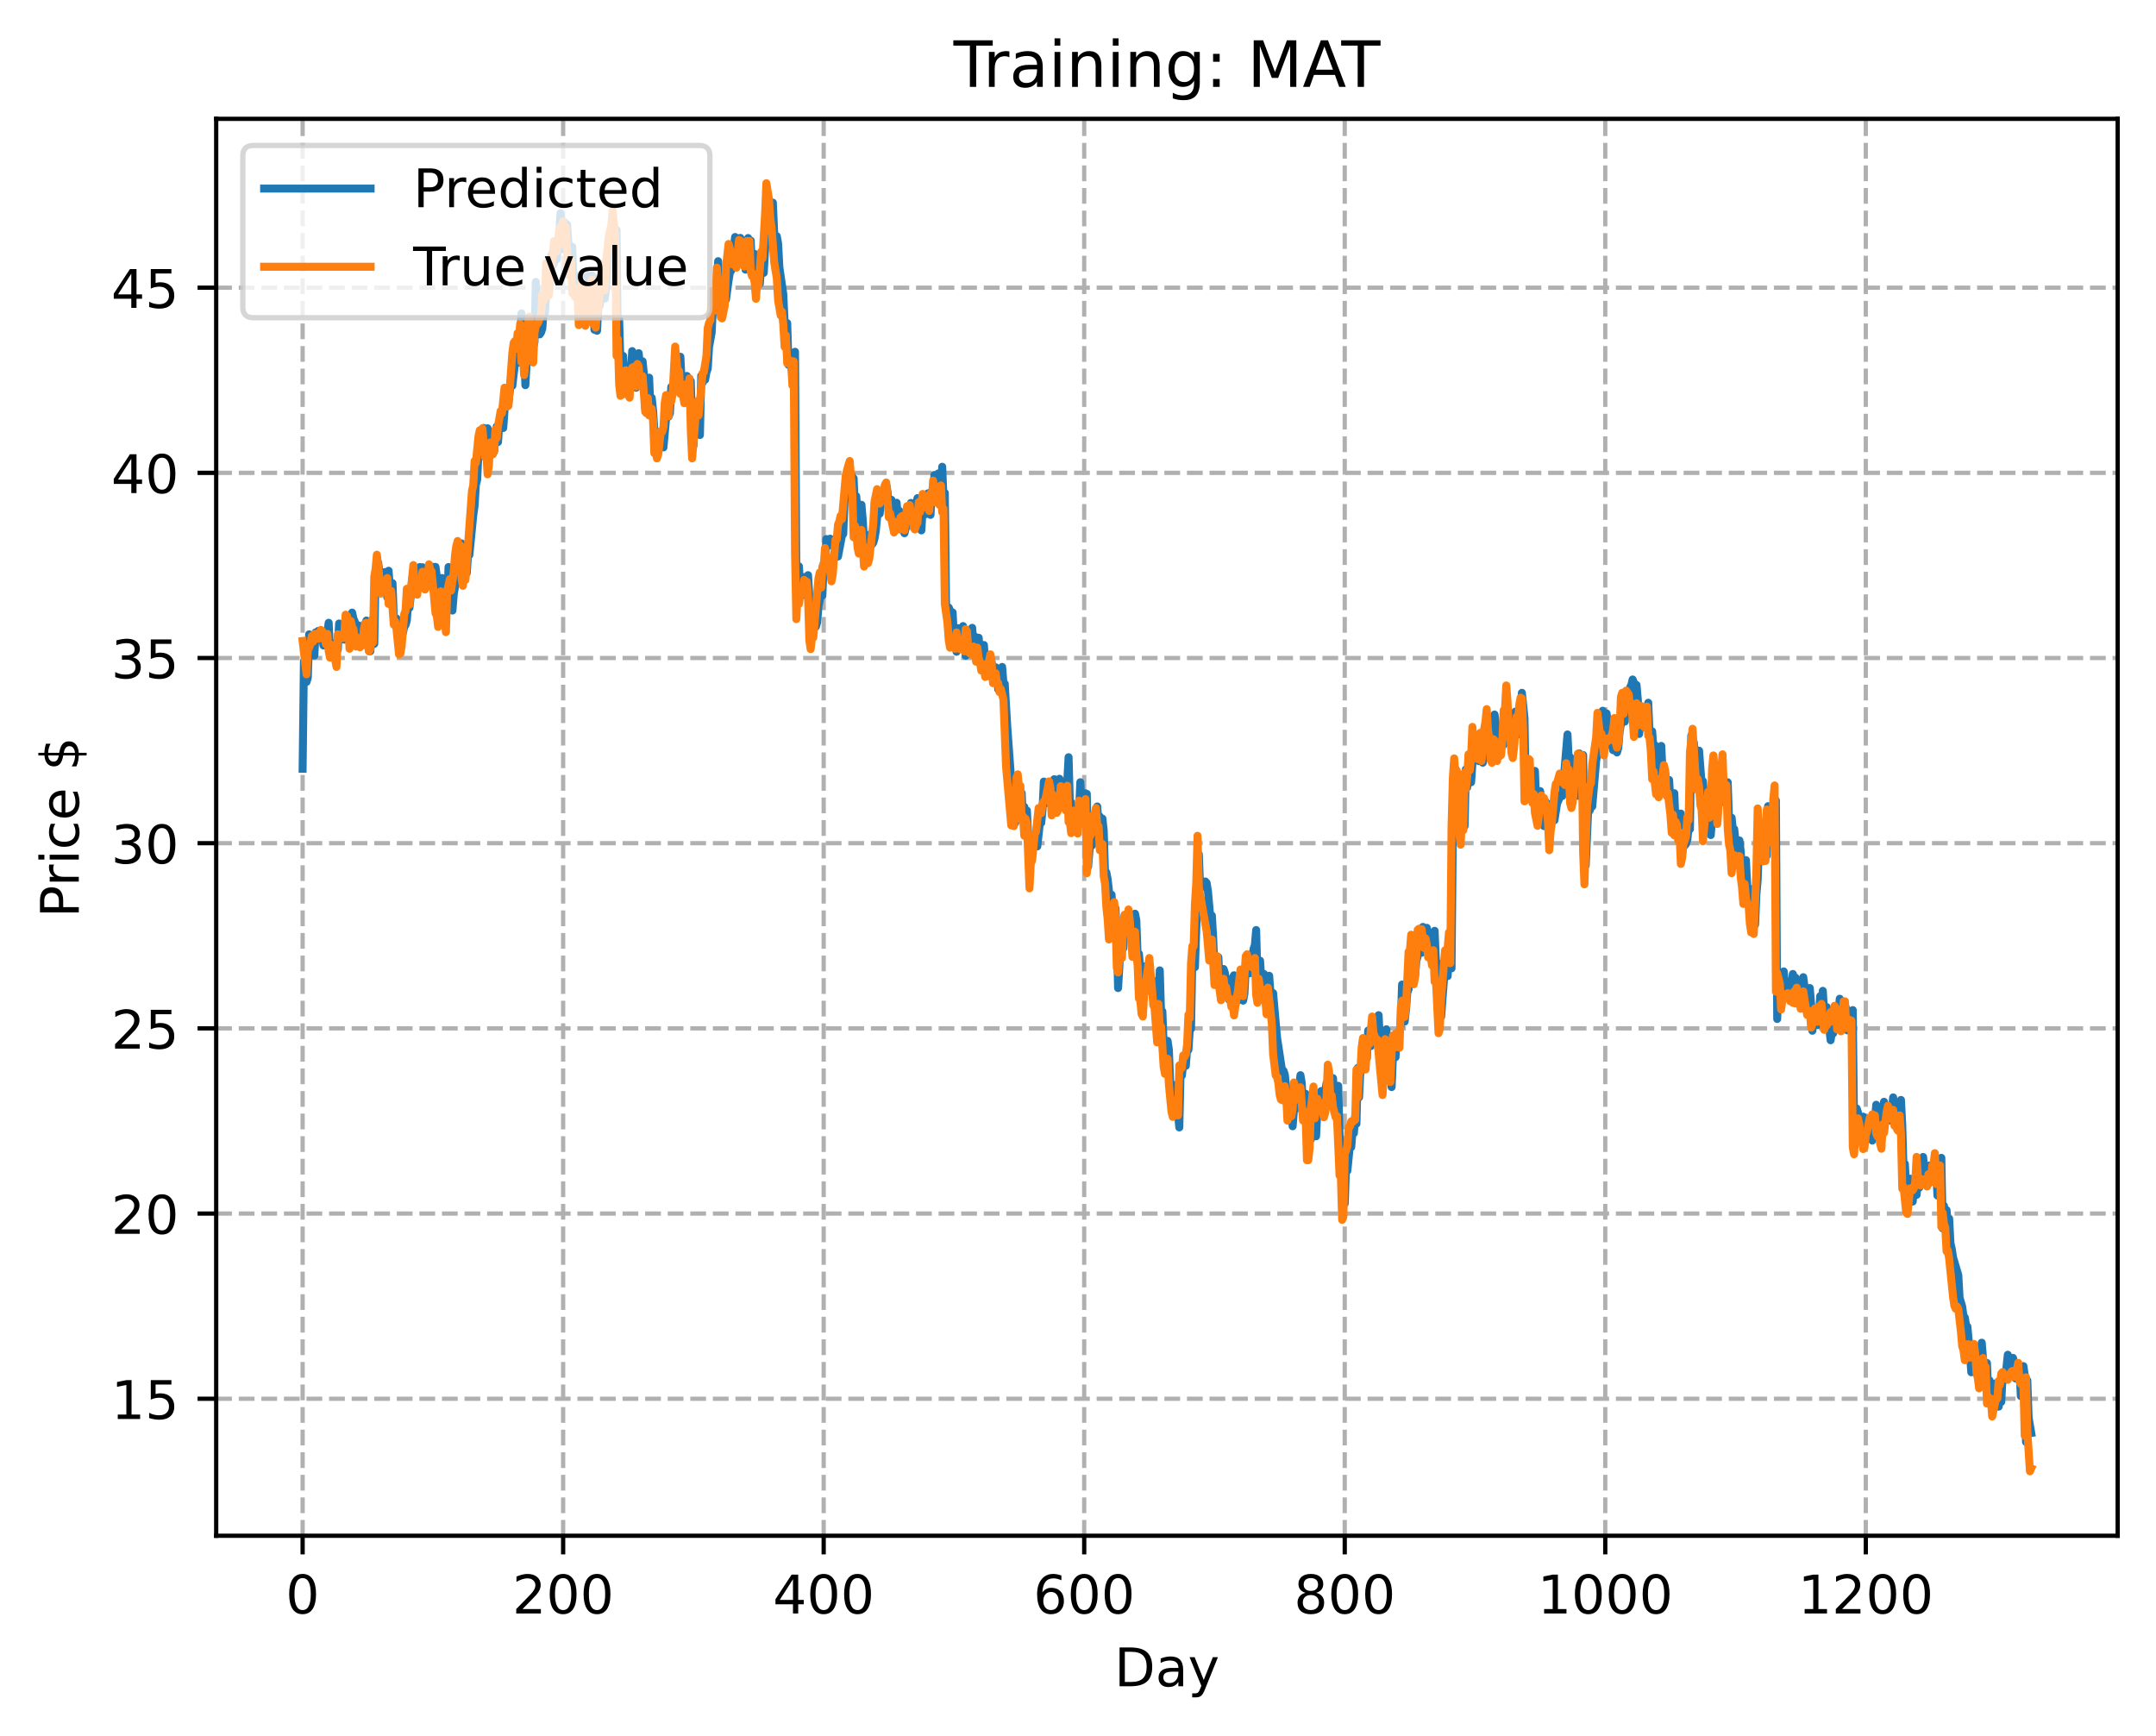 <?xml version="1.0" encoding="utf-8" standalone="no"?>
<!DOCTYPE svg PUBLIC "-//W3C//DTD SVG 1.1//EN"
  "http://www.w3.org/Graphics/SVG/1.1/DTD/svg11.dtd">
<!-- Created with matplotlib (https://matplotlib.org/) -->
<svg height="325.986pt" version="1.1" viewBox="0 0 404.923 325.986" width="404.923pt" xmlns="http://www.w3.org/2000/svg" xmlns:xlink="http://www.w3.org/1999/xlink">
 <defs>
  <style type="text/css">
*{stroke-linecap:butt;stroke-linejoin:round;}
  </style>
 </defs>
 <g id="figure_1">
  <g id="patch_1">
   <path d="M 0 325.986 
L 404.923 325.986 
L 404.923 0 
L 0 0 
z
" style="fill:#ffffff;"/>
  </g>
  <g id="axes_1">
   <g id="patch_2">
    <path d="M 40.603 288.43 
L 397.723 288.43 
L 397.723 22.318 
L 40.603 22.318 
z
" style="fill:#ffffff;"/>
   </g>
   <g id="matplotlib.axis_1">
    <g id="xtick_1">
     <g id="line2d_1">
      <path clip-path="url(#pc0ce8a5c4a)" d="M 56.836 288.43 
L 56.836 22.318 
" style="fill:none;stroke:#b0b0b0;stroke-dasharray:2.96,1.28;stroke-dashoffset:0;stroke-width:0.8;"/>
     </g>
     <g id="line2d_2">
      <defs>
       <path d="M 0 0 
L 0 3.5 
" id="me055e6c4eb" style="stroke:#000000;stroke-width:0.8;"/>
      </defs>
      <g>
       <use style="stroke:#000000;stroke-width:0.8;" x="56.836" xlink:href="#me055e6c4eb" y="288.43"/>
      </g>
     </g>
     <g id="text_1">
      <!-- 0 -->
      <defs>
       <path d="M 31.781 66.406 
Q 24.172 66.406 20.328 58.906 
Q 16.5 51.422 16.5 36.375 
Q 16.5 21.391 20.328 13.891 
Q 24.172 6.391 31.781 6.391 
Q 39.453 6.391 43.281 13.891 
Q 47.125 21.391 47.125 36.375 
Q 47.125 51.422 43.281 58.906 
Q 39.453 66.406 31.781 66.406 
z
M 31.781 74.219 
Q 44.047 74.219 50.516 64.516 
Q 56.984 54.828 56.984 36.375 
Q 56.984 17.969 50.516 8.266 
Q 44.047 -1.422 31.781 -1.422 
Q 19.531 -1.422 13.062 8.266 
Q 6.594 17.969 6.594 36.375 
Q 6.594 54.828 13.062 64.516 
Q 19.531 74.219 31.781 74.219 
z
" id="DejaVuSans-48"/>
      </defs>
      <g transform="translate(53.655 303.029)scale(0.1 -0.1)">
       <use xlink:href="#DejaVuSans-48"/>
      </g>
     </g>
    </g>
    <g id="xtick_2">
     <g id="line2d_3">
      <path clip-path="url(#pc0ce8a5c4a)" d="M 105.766 288.43 
L 105.766 22.318 
" style="fill:none;stroke:#b0b0b0;stroke-dasharray:2.96,1.28;stroke-dashoffset:0;stroke-width:0.8;"/>
     </g>
     <g id="line2d_4">
      <g>
       <use style="stroke:#000000;stroke-width:0.8;" x="105.766" xlink:href="#me055e6c4eb" y="288.43"/>
      </g>
     </g>
     <g id="text_2">
      <!-- 200 -->
      <defs>
       <path d="M 19.188 8.297 
L 53.609 8.297 
L 53.609 0 
L 7.328 0 
L 7.328 8.297 
Q 12.938 14.109 22.625 23.891 
Q 32.328 33.688 34.812 36.531 
Q 39.547 41.844 41.422 45.531 
Q 43.312 49.219 43.312 52.781 
Q 43.312 58.594 39.234 62.25 
Q 35.156 65.922 28.609 65.922 
Q 23.969 65.922 18.812 64.312 
Q 13.672 62.703 7.812 59.422 
L 7.812 69.391 
Q 13.766 71.781 18.938 73 
Q 24.125 74.219 28.422 74.219 
Q 39.75 74.219 46.484 68.547 
Q 53.219 62.891 53.219 53.422 
Q 53.219 48.922 51.531 44.891 
Q 49.859 40.875 45.406 35.406 
Q 44.188 33.984 37.641 27.219 
Q 31.109 20.453 19.188 8.297 
z
" id="DejaVuSans-50"/>
      </defs>
      <g transform="translate(96.223 303.029)scale(0.1 -0.1)">
       <use xlink:href="#DejaVuSans-50"/>
       <use x="63.623" xlink:href="#DejaVuSans-48"/>
       <use x="127.246" xlink:href="#DejaVuSans-48"/>
      </g>
     </g>
    </g>
    <g id="xtick_3">
     <g id="line2d_5">
      <path clip-path="url(#pc0ce8a5c4a)" d="M 154.697 288.43 
L 154.697 22.318 
" style="fill:none;stroke:#b0b0b0;stroke-dasharray:2.96,1.28;stroke-dashoffset:0;stroke-width:0.8;"/>
     </g>
     <g id="line2d_6">
      <g>
       <use style="stroke:#000000;stroke-width:0.8;" x="154.697" xlink:href="#me055e6c4eb" y="288.43"/>
      </g>
     </g>
     <g id="text_3">
      <!-- 400 -->
      <defs>
       <path d="M 37.797 64.312 
L 12.891 25.391 
L 37.797 25.391 
z
M 35.203 72.906 
L 47.609 72.906 
L 47.609 25.391 
L 58.016 25.391 
L 58.016 17.188 
L 47.609 17.188 
L 47.609 0 
L 37.797 0 
L 37.797 17.188 
L 4.891 17.188 
L 4.891 26.703 
z
" id="DejaVuSans-52"/>
      </defs>
      <g transform="translate(145.153 303.029)scale(0.1 -0.1)">
       <use xlink:href="#DejaVuSans-52"/>
       <use x="63.623" xlink:href="#DejaVuSans-48"/>
       <use x="127.246" xlink:href="#DejaVuSans-48"/>
      </g>
     </g>
    </g>
    <g id="xtick_4">
     <g id="line2d_7">
      <path clip-path="url(#pc0ce8a5c4a)" d="M 203.628 288.43 
L 203.628 22.318 
" style="fill:none;stroke:#b0b0b0;stroke-dasharray:2.96,1.28;stroke-dashoffset:0;stroke-width:0.8;"/>
     </g>
     <g id="line2d_8">
      <g>
       <use style="stroke:#000000;stroke-width:0.8;" x="203.628" xlink:href="#me055e6c4eb" y="288.43"/>
      </g>
     </g>
     <g id="text_4">
      <!-- 600 -->
      <defs>
       <path d="M 33.016 40.375 
Q 26.375 40.375 22.484 35.828 
Q 18.609 31.297 18.609 23.391 
Q 18.609 15.531 22.484 10.953 
Q 26.375 6.391 33.016 6.391 
Q 39.656 6.391 43.531 10.953 
Q 47.406 15.531 47.406 23.391 
Q 47.406 31.297 43.531 35.828 
Q 39.656 40.375 33.016 40.375 
z
M 52.594 71.297 
L 52.594 62.312 
Q 48.875 64.062 45.094 64.984 
Q 41.312 65.922 37.594 65.922 
Q 27.828 65.922 22.672 59.328 
Q 17.531 52.734 16.797 39.406 
Q 19.672 43.656 24.016 45.922 
Q 28.375 48.188 33.594 48.188 
Q 44.578 48.188 50.953 41.516 
Q 57.328 34.859 57.328 23.391 
Q 57.328 12.156 50.688 5.359 
Q 44.047 -1.422 33.016 -1.422 
Q 20.359 -1.422 13.672 8.266 
Q 6.984 17.969 6.984 36.375 
Q 6.984 53.656 15.188 63.938 
Q 23.391 74.219 37.203 74.219 
Q 40.922 74.219 44.703 73.484 
Q 48.484 72.75 52.594 71.297 
z
" id="DejaVuSans-54"/>
      </defs>
      <g transform="translate(194.084 303.029)scale(0.1 -0.1)">
       <use xlink:href="#DejaVuSans-54"/>
       <use x="63.623" xlink:href="#DejaVuSans-48"/>
       <use x="127.246" xlink:href="#DejaVuSans-48"/>
      </g>
     </g>
    </g>
    <g id="xtick_5">
     <g id="line2d_9">
      <path clip-path="url(#pc0ce8a5c4a)" d="M 252.558 288.43 
L 252.558 22.318 
" style="fill:none;stroke:#b0b0b0;stroke-dasharray:2.96,1.28;stroke-dashoffset:0;stroke-width:0.8;"/>
     </g>
     <g id="line2d_10">
      <g>
       <use style="stroke:#000000;stroke-width:0.8;" x="252.558" xlink:href="#me055e6c4eb" y="288.43"/>
      </g>
     </g>
     <g id="text_5">
      <!-- 800 -->
      <defs>
       <path d="M 31.781 34.625 
Q 24.75 34.625 20.719 30.859 
Q 16.703 27.094 16.703 20.516 
Q 16.703 13.922 20.719 10.156 
Q 24.75 6.391 31.781 6.391 
Q 38.812 6.391 42.859 10.172 
Q 46.922 13.969 46.922 20.516 
Q 46.922 27.094 42.891 30.859 
Q 38.875 34.625 31.781 34.625 
z
M 21.922 38.812 
Q 15.578 40.375 12.031 44.719 
Q 8.5 49.078 8.5 55.328 
Q 8.5 64.062 14.719 69.141 
Q 20.953 74.219 31.781 74.219 
Q 42.672 74.219 48.875 69.141 
Q 55.078 64.062 55.078 55.328 
Q 55.078 49.078 51.531 44.719 
Q 48 40.375 41.703 38.812 
Q 48.828 37.156 52.797 32.312 
Q 56.781 27.484 56.781 20.516 
Q 56.781 9.906 50.312 4.234 
Q 43.844 -1.422 31.781 -1.422 
Q 19.734 -1.422 13.25 4.234 
Q 6.781 9.906 6.781 20.516 
Q 6.781 27.484 10.781 32.312 
Q 14.797 37.156 21.922 38.812 
z
M 18.312 54.391 
Q 18.312 48.734 21.844 45.562 
Q 25.391 42.391 31.781 42.391 
Q 38.141 42.391 41.719 45.562 
Q 45.312 48.734 45.312 54.391 
Q 45.312 60.062 41.719 63.234 
Q 38.141 66.406 31.781 66.406 
Q 25.391 66.406 21.844 63.234 
Q 18.312 60.062 18.312 54.391 
z
" id="DejaVuSans-56"/>
      </defs>
      <g transform="translate(243.015 303.029)scale(0.1 -0.1)">
       <use xlink:href="#DejaVuSans-56"/>
       <use x="63.623" xlink:href="#DejaVuSans-48"/>
       <use x="127.246" xlink:href="#DejaVuSans-48"/>
      </g>
     </g>
    </g>
    <g id="xtick_6">
     <g id="line2d_11">
      <path clip-path="url(#pc0ce8a5c4a)" d="M 301.489 288.43 
L 301.489 22.318 
" style="fill:none;stroke:#b0b0b0;stroke-dasharray:2.96,1.28;stroke-dashoffset:0;stroke-width:0.8;"/>
     </g>
     <g id="line2d_12">
      <g>
       <use style="stroke:#000000;stroke-width:0.8;" x="301.489" xlink:href="#me055e6c4eb" y="288.43"/>
      </g>
     </g>
     <g id="text_6">
      <!-- 1000 -->
      <defs>
       <path d="M 12.406 8.297 
L 28.516 8.297 
L 28.516 63.922 
L 10.984 60.406 
L 10.984 69.391 
L 28.422 72.906 
L 38.281 72.906 
L 38.281 8.297 
L 54.391 8.297 
L 54.391 0 
L 12.406 0 
z
" id="DejaVuSans-49"/>
      </defs>
      <g transform="translate(288.764 303.029)scale(0.1 -0.1)">
       <use xlink:href="#DejaVuSans-49"/>
       <use x="63.623" xlink:href="#DejaVuSans-48"/>
       <use x="127.246" xlink:href="#DejaVuSans-48"/>
       <use x="190.869" xlink:href="#DejaVuSans-48"/>
      </g>
     </g>
    </g>
    <g id="xtick_7">
     <g id="line2d_13">
      <path clip-path="url(#pc0ce8a5c4a)" d="M 350.419 288.43 
L 350.419 22.318 
" style="fill:none;stroke:#b0b0b0;stroke-dasharray:2.96,1.28;stroke-dashoffset:0;stroke-width:0.8;"/>
     </g>
     <g id="line2d_14">
      <g>
       <use style="stroke:#000000;stroke-width:0.8;" x="350.419" xlink:href="#me055e6c4eb" y="288.43"/>
      </g>
     </g>
     <g id="text_7">
      <!-- 1200 -->
      <g transform="translate(337.694 303.029)scale(0.1 -0.1)">
       <use xlink:href="#DejaVuSans-49"/>
       <use x="63.623" xlink:href="#DejaVuSans-50"/>
       <use x="127.246" xlink:href="#DejaVuSans-48"/>
       <use x="190.869" xlink:href="#DejaVuSans-48"/>
      </g>
     </g>
    </g>
    <g id="text_8">
     <!-- Day -->
     <defs>
      <path d="M 19.672 64.797 
L 19.672 8.109 
L 31.594 8.109 
Q 46.688 8.109 53.688 14.938 
Q 60.688 21.781 60.688 36.531 
Q 60.688 51.172 53.688 57.984 
Q 46.688 64.797 31.594 64.797 
z
M 9.812 72.906 
L 30.078 72.906 
Q 51.266 72.906 61.172 64.094 
Q 71.094 55.281 71.094 36.531 
Q 71.094 17.672 61.125 8.828 
Q 51.172 0 30.078 0 
L 9.812 0 
z
" id="DejaVuSans-68"/>
      <path d="M 34.281 27.484 
Q 23.391 27.484 19.188 25 
Q 14.984 22.516 14.984 16.5 
Q 14.984 11.719 18.141 8.906 
Q 21.297 6.109 26.703 6.109 
Q 34.188 6.109 38.703 11.406 
Q 43.219 16.703 43.219 25.484 
L 43.219 27.484 
z
M 52.203 31.203 
L 52.203 0 
L 43.219 0 
L 43.219 8.297 
Q 40.141 3.328 35.547 0.953 
Q 30.953 -1.422 24.312 -1.422 
Q 15.922 -1.422 10.953 3.297 
Q 6 8.016 6 15.922 
Q 6 25.141 12.172 29.828 
Q 18.359 34.516 30.609 34.516 
L 43.219 34.516 
L 43.219 35.406 
Q 43.219 41.609 39.141 45 
Q 35.062 48.391 27.688 48.391 
Q 23 48.391 18.547 47.266 
Q 14.109 46.141 10.016 43.891 
L 10.016 52.203 
Q 14.938 54.109 19.578 55.047 
Q 24.219 56 28.609 56 
Q 40.484 56 46.344 49.844 
Q 52.203 43.703 52.203 31.203 
z
" id="DejaVuSans-97"/>
      <path d="M 32.172 -5.078 
Q 28.375 -14.844 24.75 -17.812 
Q 21.141 -20.797 15.094 -20.797 
L 7.906 -20.797 
L 7.906 -13.281 
L 13.188 -13.281 
Q 16.891 -13.281 18.938 -11.516 
Q 21 -9.766 23.484 -3.219 
L 25.094 0.875 
L 2.984 54.688 
L 12.5 54.688 
L 29.594 11.922 
L 46.688 54.688 
L 56.203 54.688 
z
" id="DejaVuSans-121"/>
     </defs>
     <g transform="translate(209.29 316.707)scale(0.1 -0.1)">
      <use xlink:href="#DejaVuSans-68"/>
      <use x="77.002" xlink:href="#DejaVuSans-97"/>
      <use x="138.281" xlink:href="#DejaVuSans-121"/>
     </g>
    </g>
   </g>
   <g id="matplotlib.axis_2">
    <g id="ytick_1">
     <g id="line2d_15">
      <path clip-path="url(#pc0ce8a5c4a)" d="M 40.603 262.701 
L 397.723 262.701 
" style="fill:none;stroke:#b0b0b0;stroke-dasharray:2.96,1.28;stroke-dashoffset:0;stroke-width:0.8;"/>
     </g>
     <g id="line2d_16">
      <defs>
       <path d="M 0 0 
L -3.5 0 
" id="m905754a82c" style="stroke:#000000;stroke-width:0.8;"/>
      </defs>
      <g>
       <use style="stroke:#000000;stroke-width:0.8;" x="40.603" xlink:href="#m905754a82c" y="262.701"/>
      </g>
     </g>
     <g id="text_9">
      <!-- 15 -->
      <defs>
       <path d="M 10.797 72.906 
L 49.516 72.906 
L 49.516 64.594 
L 19.828 64.594 
L 19.828 46.734 
Q 21.969 47.469 24.109 47.828 
Q 26.266 48.188 28.422 48.188 
Q 40.625 48.188 47.75 41.5 
Q 54.891 34.812 54.891 23.391 
Q 54.891 11.625 47.562 5.094 
Q 40.234 -1.422 26.906 -1.422 
Q 22.312 -1.422 17.547 -0.641 
Q 12.797 0.141 7.719 1.703 
L 7.719 11.625 
Q 12.109 9.234 16.797 8.062 
Q 21.484 6.891 26.703 6.891 
Q 35.156 6.891 40.078 11.328 
Q 45.016 15.766 45.016 23.391 
Q 45.016 31 40.078 35.438 
Q 35.156 39.891 26.703 39.891 
Q 22.75 39.891 18.812 39.016 
Q 14.891 38.141 10.797 36.281 
z
" id="DejaVuSans-53"/>
      </defs>
      <g transform="translate(20.878 266.5)scale(0.1 -0.1)">
       <use xlink:href="#DejaVuSans-49"/>
       <use x="63.623" xlink:href="#DejaVuSans-53"/>
      </g>
     </g>
    </g>
    <g id="ytick_2">
     <g id="line2d_17">
      <path clip-path="url(#pc0ce8a5c4a)" d="M 40.603 227.922 
L 397.723 227.922 
" style="fill:none;stroke:#b0b0b0;stroke-dasharray:2.96,1.28;stroke-dashoffset:0;stroke-width:0.8;"/>
     </g>
     <g id="line2d_18">
      <g>
       <use style="stroke:#000000;stroke-width:0.8;" x="40.603" xlink:href="#m905754a82c" y="227.922"/>
      </g>
     </g>
     <g id="text_10">
      <!-- 20 -->
      <g transform="translate(20.878 231.722)scale(0.1 -0.1)">
       <use xlink:href="#DejaVuSans-50"/>
       <use x="63.623" xlink:href="#DejaVuSans-48"/>
      </g>
     </g>
    </g>
    <g id="ytick_3">
     <g id="line2d_19">
      <path clip-path="url(#pc0ce8a5c4a)" d="M 40.603 193.144 
L 397.723 193.144 
" style="fill:none;stroke:#b0b0b0;stroke-dasharray:2.96,1.28;stroke-dashoffset:0;stroke-width:0.8;"/>
     </g>
     <g id="line2d_20">
      <g>
       <use style="stroke:#000000;stroke-width:0.8;" x="40.603" xlink:href="#m905754a82c" y="193.144"/>
      </g>
     </g>
     <g id="text_11">
      <!-- 25 -->
      <g transform="translate(20.878 196.943)scale(0.1 -0.1)">
       <use xlink:href="#DejaVuSans-50"/>
       <use x="63.623" xlink:href="#DejaVuSans-53"/>
      </g>
     </g>
    </g>
    <g id="ytick_4">
     <g id="line2d_21">
      <path clip-path="url(#pc0ce8a5c4a)" d="M 40.603 158.365 
L 397.723 158.365 
" style="fill:none;stroke:#b0b0b0;stroke-dasharray:2.96,1.28;stroke-dashoffset:0;stroke-width:0.8;"/>
     </g>
     <g id="line2d_22">
      <g>
       <use style="stroke:#000000;stroke-width:0.8;" x="40.603" xlink:href="#m905754a82c" y="158.365"/>
      </g>
     </g>
     <g id="text_12">
      <!-- 30 -->
      <defs>
       <path d="M 40.578 39.312 
Q 47.656 37.797 51.625 33 
Q 55.609 28.219 55.609 21.188 
Q 55.609 10.406 48.188 4.484 
Q 40.766 -1.422 27.094 -1.422 
Q 22.516 -1.422 17.656 -0.516 
Q 12.797 0.391 7.625 2.203 
L 7.625 11.719 
Q 11.719 9.328 16.594 8.109 
Q 21.484 6.891 26.812 6.891 
Q 36.078 6.891 40.938 10.547 
Q 45.797 14.203 45.797 21.188 
Q 45.797 27.641 41.281 31.266 
Q 36.766 34.906 28.719 34.906 
L 20.219 34.906 
L 20.219 43.016 
L 29.109 43.016 
Q 36.375 43.016 40.234 45.922 
Q 44.094 48.828 44.094 54.297 
Q 44.094 59.906 40.109 62.906 
Q 36.141 65.922 28.719 65.922 
Q 24.656 65.922 20.016 65.031 
Q 15.375 64.156 9.812 62.312 
L 9.812 71.094 
Q 15.438 72.656 20.344 73.438 
Q 25.25 74.219 29.594 74.219 
Q 40.828 74.219 47.359 69.109 
Q 53.906 64.016 53.906 55.328 
Q 53.906 49.266 50.438 45.094 
Q 46.969 40.922 40.578 39.312 
z
" id="DejaVuSans-51"/>
      </defs>
      <g transform="translate(20.878 162.164)scale(0.1 -0.1)">
       <use xlink:href="#DejaVuSans-51"/>
       <use x="63.623" xlink:href="#DejaVuSans-48"/>
      </g>
     </g>
    </g>
    <g id="ytick_5">
     <g id="line2d_23">
      <path clip-path="url(#pc0ce8a5c4a)" d="M 40.603 123.586 
L 397.723 123.586 
" style="fill:none;stroke:#b0b0b0;stroke-dasharray:2.96,1.28;stroke-dashoffset:0;stroke-width:0.8;"/>
     </g>
     <g id="line2d_24">
      <g>
       <use style="stroke:#000000;stroke-width:0.8;" x="40.603" xlink:href="#m905754a82c" y="123.586"/>
      </g>
     </g>
     <g id="text_13">
      <!-- 35 -->
      <g transform="translate(20.878 127.386)scale(0.1 -0.1)">
       <use xlink:href="#DejaVuSans-51"/>
       <use x="63.623" xlink:href="#DejaVuSans-53"/>
      </g>
     </g>
    </g>
    <g id="ytick_6">
     <g id="line2d_25">
      <path clip-path="url(#pc0ce8a5c4a)" d="M 40.603 88.808 
L 397.723 88.808 
" style="fill:none;stroke:#b0b0b0;stroke-dasharray:2.96,1.28;stroke-dashoffset:0;stroke-width:0.8;"/>
     </g>
     <g id="line2d_26">
      <g>
       <use style="stroke:#000000;stroke-width:0.8;" x="40.603" xlink:href="#m905754a82c" y="88.808"/>
      </g>
     </g>
     <g id="text_14">
      <!-- 40 -->
      <g transform="translate(20.878 92.607)scale(0.1 -0.1)">
       <use xlink:href="#DejaVuSans-52"/>
       <use x="63.623" xlink:href="#DejaVuSans-48"/>
      </g>
     </g>
    </g>
    <g id="ytick_7">
     <g id="line2d_27">
      <path clip-path="url(#pc0ce8a5c4a)" d="M 40.603 54.029 
L 397.723 54.029 
" style="fill:none;stroke:#b0b0b0;stroke-dasharray:2.96,1.28;stroke-dashoffset:0;stroke-width:0.8;"/>
     </g>
     <g id="line2d_28">
      <g>
       <use style="stroke:#000000;stroke-width:0.8;" x="40.603" xlink:href="#m905754a82c" y="54.029"/>
      </g>
     </g>
     <g id="text_15">
      <!-- 45 -->
      <g transform="translate(20.878 57.828)scale(0.1 -0.1)">
       <use xlink:href="#DejaVuSans-52"/>
       <use x="63.623" xlink:href="#DejaVuSans-53"/>
      </g>
     </g>
    </g>
    <g id="text_16">
     <!-- Price $ -->
     <defs>
      <path d="M 19.672 64.797 
L 19.672 37.406 
L 32.078 37.406 
Q 38.969 37.406 42.719 40.969 
Q 46.484 44.531 46.484 51.125 
Q 46.484 57.672 42.719 61.234 
Q 38.969 64.797 32.078 64.797 
z
M 9.812 72.906 
L 32.078 72.906 
Q 44.344 72.906 50.609 67.359 
Q 56.891 61.812 56.891 51.125 
Q 56.891 40.328 50.609 34.812 
Q 44.344 29.297 32.078 29.297 
L 19.672 29.297 
L 19.672 0 
L 9.812 0 
z
" id="DejaVuSans-80"/>
      <path d="M 41.109 46.297 
Q 39.594 47.172 37.812 47.578 
Q 36.031 48 33.891 48 
Q 26.266 48 22.188 43.047 
Q 18.109 38.094 18.109 28.812 
L 18.109 0 
L 9.078 0 
L 9.078 54.688 
L 18.109 54.688 
L 18.109 46.188 
Q 20.953 51.172 25.484 53.578 
Q 30.031 56 36.531 56 
Q 37.453 56 38.578 55.875 
Q 39.703 55.766 41.062 55.516 
z
" id="DejaVuSans-114"/>
      <path d="M 9.422 54.688 
L 18.406 54.688 
L 18.406 0 
L 9.422 0 
z
M 9.422 75.984 
L 18.406 75.984 
L 18.406 64.594 
L 9.422 64.594 
z
" id="DejaVuSans-105"/>
      <path d="M 48.781 52.594 
L 48.781 44.188 
Q 44.969 46.297 41.141 47.344 
Q 37.312 48.391 33.406 48.391 
Q 24.656 48.391 19.812 42.844 
Q 14.984 37.312 14.984 27.297 
Q 14.984 17.281 19.812 11.734 
Q 24.656 6.203 33.406 6.203 
Q 37.312 6.203 41.141 7.25 
Q 44.969 8.297 48.781 10.406 
L 48.781 2.094 
Q 45.016 0.344 40.984 -0.531 
Q 36.969 -1.422 32.422 -1.422 
Q 20.062 -1.422 12.781 6.344 
Q 5.516 14.109 5.516 27.297 
Q 5.516 40.672 12.859 48.328 
Q 20.219 56 33.016 56 
Q 37.156 56 41.109 55.141 
Q 45.062 54.297 48.781 52.594 
z
" id="DejaVuSans-99"/>
      <path d="M 56.203 29.594 
L 56.203 25.203 
L 14.891 25.203 
Q 15.484 15.922 20.484 11.062 
Q 25.484 6.203 34.422 6.203 
Q 39.594 6.203 44.453 7.469 
Q 49.312 8.734 54.109 11.281 
L 54.109 2.781 
Q 49.266 0.734 44.188 -0.344 
Q 39.109 -1.422 33.891 -1.422 
Q 20.797 -1.422 13.156 6.188 
Q 5.516 13.812 5.516 26.812 
Q 5.516 40.234 12.766 48.109 
Q 20.016 56 32.328 56 
Q 43.359 56 49.781 48.891 
Q 56.203 41.797 56.203 29.594 
z
M 47.219 32.234 
Q 47.125 39.594 43.094 43.984 
Q 39.062 48.391 32.422 48.391 
Q 24.906 48.391 20.391 44.141 
Q 15.875 39.891 15.188 32.172 
z
" id="DejaVuSans-101"/>
      <path id="DejaVuSans-32"/>
      <path d="M 33.797 -14.703 
L 28.906 -14.703 
L 28.859 0 
Q 23.734 0.094 18.609 1.188 
Q 13.484 2.297 8.297 4.5 
L 8.297 13.281 
Q 13.281 10.156 18.375 8.562 
Q 23.484 6.984 28.906 6.938 
L 28.906 29.203 
Q 18.109 30.953 13.203 35.156 
Q 8.297 39.359 8.297 46.688 
Q 8.297 54.641 13.625 59.219 
Q 18.953 63.812 28.906 64.5 
L 28.906 75.984 
L 33.797 75.984 
L 33.797 64.656 
Q 38.328 64.453 42.578 63.688 
Q 46.828 62.938 50.875 61.625 
L 50.875 53.078 
Q 46.828 55.125 42.547 56.25 
Q 38.281 57.375 33.797 57.562 
L 33.797 36.719 
Q 44.875 35.016 50.094 30.609 
Q 55.328 26.219 55.328 18.609 
Q 55.328 10.359 49.781 5.594 
Q 44.234 0.828 33.797 0.094 
z
M 28.906 37.594 
L 28.906 57.625 
Q 23.25 56.984 20.266 54.391 
Q 17.281 51.812 17.281 47.516 
Q 17.281 43.312 20.031 40.969 
Q 22.797 38.625 28.906 37.594 
z
M 33.797 28.219 
L 33.797 7.078 
Q 39.984 7.906 43.141 10.594 
Q 46.297 13.281 46.297 17.672 
Q 46.297 21.969 43.281 24.5 
Q 40.281 27.047 33.797 28.219 
z
" id="DejaVuSans-36"/>
     </defs>
     <g transform="translate(14.798 172.342)rotate(-90)scale(0.1 -0.1)">
      <use xlink:href="#DejaVuSans-80"/>
      <use x="58.553" xlink:href="#DejaVuSans-114"/>
      <use x="99.666" xlink:href="#DejaVuSans-105"/>
      <use x="127.449" xlink:href="#DejaVuSans-99"/>
      <use x="182.43" xlink:href="#DejaVuSans-101"/>
      <use x="243.953" xlink:href="#DejaVuSans-32"/>
      <use x="275.74" xlink:href="#DejaVuSans-36"/>
     </g>
    </g>
   </g>
   <g id="line2d_29">
    <path clip-path="url(#pc0ce8a5c4a)" d="M 56.836 144.385 
L 57.081 124.205 
L 57.57 128.072 
L 57.814 127.274 
L 58.059 119.135 
L 58.304 121.037 
L 58.548 121.444 
L 58.793 122.945 
L 59.038 123.125 
L 59.282 118.765 
L 59.527 119.194 
L 59.772 118.495 
L 60.016 118.548 
L 60.261 119.3 
L 60.506 119.489 
L 60.75 121.229 
L 60.995 119.797 
L 61.484 118.776 
L 61.729 116.963 
L 61.974 122.524 
L 62.218 123.154 
L 62.463 120.83 
L 62.708 122.753 
L 62.952 120.907 
L 63.197 120.939 
L 63.441 122.021 
L 63.686 117.102 
L 63.931 118.963 
L 64.175 118.12 
L 64.42 119.531 
L 64.665 120.138 
L 64.909 119.381 
L 65.154 117.652 
L 65.399 118.102 
L 65.643 117.833 
L 65.888 120.972 
L 66.133 115.056 
L 66.377 116.217 
L 66.622 116.713 
L 66.867 117.907 
L 67.111 118.135 
L 67.356 117.462 
L 67.601 119.033 
L 67.845 118.808 
L 68.09 117.712 
L 68.335 119.982 
L 68.579 117.142 
L 68.824 116.542 
L 69.069 118.112 
L 69.313 122.26 
L 69.558 122.311 
L 70.047 116.182 
L 70.292 120.928 
L 70.536 107.605 
L 70.781 107.072 
L 71.026 105.669 
L 71.27 107.587 
L 71.515 108.041 
L 71.76 110.358 
L 72.004 109.749 
L 72.249 107.441 
L 72.738 112.186 
L 72.983 107.197 
L 73.228 110.463 
L 73.472 111.008 
L 73.717 109.522 
L 73.962 116.07 
L 74.206 116.401 
L 74.451 116.143 
L 74.696 116.614 
L 74.94 119.194 
L 75.185 118.411 
L 75.429 117.241 
L 75.674 118.846 
L 75.919 117.742 
L 76.163 117.38 
L 76.408 116.529 
L 76.653 113.009 
L 76.897 114.16 
L 77.142 112.042 
L 77.387 108.796 
L 77.631 108.87 
L 77.876 106.617 
L 78.121 110.188 
L 78.365 110.854 
L 78.855 106.497 
L 79.099 108.334 
L 79.344 106.535 
L 79.589 106.876 
L 79.833 109.067 
L 80.078 108.997 
L 80.567 106.512 
L 80.812 108.279 
L 81.056 108.148 
L 81.301 106.456 
L 81.546 108.279 
L 81.79 106.467 
L 82.524 111.765 
L 82.769 108.893 
L 83.014 108.56 
L 83.258 112.66 
L 83.503 111.72 
L 83.992 113.616 
L 84.237 106.499 
L 84.971 114.67 
L 85.216 111.61 
L 85.46 110.211 
L 85.705 107.714 
L 85.95 106.992 
L 86.194 105.105 
L 86.439 106.023 
L 86.684 102.055 
L 86.928 107.42 
L 87.173 106.926 
L 87.417 104.438 
L 87.662 107.619 
L 87.907 104.245 
L 88.151 104.253 
L 88.885 96.765 
L 89.13 95.024 
L 89.375 91.034 
L 89.619 90.128 
L 89.864 84.884 
L 90.109 83.039 
L 90.353 82.914 
L 90.598 84.434 
L 90.843 80.379 
L 91.087 83.669 
L 91.332 83.077 
L 91.577 80.439 
L 91.821 84.7 
L 92.311 83.408 
L 92.555 85.178 
L 92.8 84.784 
L 93.289 80.104 
L 93.534 83.021 
L 93.778 79.389 
L 94.023 79.262 
L 94.268 80.187 
L 94.512 80.393 
L 95.002 73.787 
L 95.246 76.096 
L 95.491 75.674 
L 95.98 71.373 
L 96.225 72.457 
L 96.959 66.145 
L 97.204 68.152 
L 97.448 62.84 
L 97.693 63.792 
L 97.938 58.847 
L 98.182 65.478 
L 98.427 63.663 
L 98.672 72.343 
L 98.916 68.059 
L 99.161 66.931 
L 99.405 63.045 
L 99.65 62.068 
L 100.139 65.195 
L 100.384 64.252 
L 100.629 52.942 
L 101.118 62.321 
L 101.363 62.803 
L 101.607 62.45 
L 101.852 61.706 
L 102.097 58.36 
L 102.341 58.744 
L 102.831 51.731 
L 103.075 55.276 
L 103.565 47.865 
L 103.809 49.885 
L 104.054 49.328 
L 104.299 47.686 
L 104.543 48.701 
L 105.032 43.832 
L 105.277 40.041 
L 105.766 46.815 
L 106.011 41.713 
L 106.256 45.627 
L 106.5 42.187 
L 106.99 49.088 
L 107.234 47.09 
L 107.479 46.345 
L 107.724 54.325 
L 107.968 51.586 
L 108.213 54.715 
L 108.458 53.338 
L 108.702 56.315 
L 108.947 57.879 
L 109.192 55.774 
L 109.436 52.071 
L 109.681 55.82 
L 109.926 56.026 
L 110.17 56.568 
L 110.415 51.83 
L 110.66 54.818 
L 110.904 55.021 
L 111.149 51.701 
L 111.393 52.007 
L 111.638 61.931 
L 111.883 59.181 
L 112.127 62.128 
L 112.372 57.635 
L 112.617 57.446 
L 112.861 55.84 
L 113.106 55.36 
L 113.351 53.186 
L 113.595 56.063 
L 113.84 54.08 
L 114.085 47.659 
L 114.574 44.061 
L 114.819 45.77 
L 115.308 42.413 
L 115.553 44.595 
L 115.797 43.189 
L 116.042 65.822 
L 116.287 59.968 
L 116.531 68.799 
L 116.776 70.021 
L 117.02 66.832 
L 117.265 70.671 
L 117.51 69.44 
L 117.754 70.775 
L 117.999 73.737 
L 118.244 72.473 
L 118.488 70.431 
L 118.733 65.943 
L 119.222 70.794 
L 119.467 72.821 
L 119.712 72.003 
L 119.956 66.328 
L 120.201 68.829 
L 120.446 69.842 
L 120.69 67.857 
L 120.935 70.324 
L 121.18 76.568 
L 121.424 76.182 
L 121.669 74.118 
L 121.914 70.931 
L 122.158 76.713 
L 122.403 74.718 
L 122.648 77.03 
L 123.137 84.494 
L 123.381 81.75 
L 123.626 84.621 
L 123.871 83.561 
L 124.115 81.82 
L 124.36 83.269 
L 124.605 84.031 
L 125.339 75.949 
L 125.583 78.239 
L 125.828 77.579 
L 126.073 72.674 
L 126.317 73.204 
L 126.807 70.968 
L 127.051 68.038 
L 127.296 69.268 
L 127.541 69.447 
L 127.785 67 
L 128.03 72.077 
L 128.275 71.144 
L 128.519 74.046 
L 128.764 74.938 
L 129.008 70.607 
L 129.253 72.491 
L 129.498 75.859 
L 129.742 71.575 
L 129.987 80.916 
L 130.232 83.742 
L 130.476 79.599 
L 130.721 78.042 
L 131.21 79.602 
L 131.455 81.701 
L 131.7 70.561 
L 131.944 71.908 
L 132.189 70.589 
L 132.434 71.31 
L 132.678 69.92 
L 132.923 69.251 
L 133.168 65.186 
L 133.657 62.482 
L 133.902 57.444 
L 134.146 57.955 
L 134.391 57.765 
L 134.88 49.052 
L 135.125 54.931 
L 135.369 52.978 
L 135.614 53.706 
L 135.859 53.914 
L 136.103 53.887 
L 136.348 56.259 
L 136.837 52.665 
L 137.082 51.156 
L 137.327 50.841 
L 138.061 44.512 
L 138.305 47.772 
L 138.55 48.708 
L 138.795 45.165 
L 139.039 44.678 
L 139.284 47.084 
L 139.529 47.857 
L 139.773 46.437 
L 140.018 50.644 
L 140.507 44.704 
L 140.752 47.619 
L 140.996 45.196 
L 141.241 51.26 
L 141.486 50.135 
L 141.73 47.687 
L 141.975 51.046 
L 142.22 52.776 
L 142.464 50.744 
L 142.709 53.321 
L 142.954 49.853 
L 143.198 48.051 
L 143.443 51.247 
L 143.932 42.801 
L 144.177 38.921 
L 144.422 39.846 
L 144.666 38.423 
L 144.911 38.418 
L 145.156 38.065 
L 145.4 43.728 
L 145.645 44.456 
L 145.89 44.359 
L 146.134 45.685 
L 146.379 50.239 
L 147.113 55.251 
L 147.357 60.534 
L 147.602 62.228 
L 147.847 60.681 
L 148.091 68.526 
L 148.336 67.656 
L 148.581 68.362 
L 149.07 72.614 
L 149.315 66.069 
L 149.559 107.343 
L 149.804 113.386 
L 150.049 106.358 
L 150.293 110.292 
L 150.538 108.3 
L 150.783 109.121 
L 151.027 111.75 
L 151.272 108.358 
L 151.517 110.31 
L 151.761 108.023 
L 152.251 116.34 
L 152.495 117.079 
L 152.74 114.785 
L 152.984 117.609 
L 153.229 117.71 
L 153.474 116.88 
L 153.718 113.899 
L 153.963 112.718 
L 154.208 110.895 
L 154.452 111.855 
L 154.697 105.84 
L 154.942 107.436 
L 155.186 101.247 
L 155.431 102.594 
L 155.92 101.173 
L 156.41 102.509 
L 156.654 101.709 
L 156.899 102.32 
L 157.144 103.788 
L 157.388 104.527 
L 158.122 100.62 
L 158.367 100.293 
L 158.612 94.18 
L 158.856 93.149 
L 159.101 90.753 
L 159.345 90.444 
L 159.835 88.97 
L 160.079 89.783 
L 160.324 89.836 
L 160.569 95.846 
L 160.813 93.188 
L 161.303 98.809 
L 161.547 99.164 
L 161.792 94.804 
L 162.037 97.69 
L 162.526 105.837 
L 162.771 100.775 
L 163.015 103.152 
L 163.26 102.851 
L 163.505 100.274 
L 163.749 102.283 
L 163.994 101.974 
L 164.239 101.145 
L 164.483 99.748 
L 164.972 94.713 
L 165.217 96.479 
L 165.462 94.219 
L 165.951 93.811 
L 166.196 91.365 
L 166.44 90.976 
L 166.685 92.357 
L 166.93 95.865 
L 167.174 96.202 
L 167.419 93.866 
L 167.664 96.586 
L 167.908 96.105 
L 168.153 96.774 
L 168.398 94.425 
L 168.642 97.603 
L 168.887 95.926 
L 169.132 99.392 
L 169.376 96.364 
L 169.866 100.149 
L 170.11 99.27 
L 170.355 95.634 
L 170.6 95.771 
L 170.844 98.355 
L 171.089 94.459 
L 171.333 96.851 
L 171.578 95.452 
L 171.823 95.498 
L 172.312 93.56 
L 172.557 97.3 
L 172.801 97.107 
L 173.046 99.614 
L 173.291 95.368 
L 173.535 94.678 
L 173.78 96.595 
L 174.269 92.662 
L 174.514 93.321 
L 174.759 96.703 
L 175.003 92.249 
L 175.248 93.987 
L 175.493 89.206 
L 175.737 92.416 
L 175.982 92.095 
L 176.227 88.919 
L 176.471 93.218 
L 176.716 92.389 
L 176.96 87.665 
L 177.205 93.726 
L 177.45 92.576 
L 177.694 114.788 
L 177.939 113.996 
L 178.184 114.101 
L 178.428 114.66 
L 178.673 115.508 
L 178.918 115.033 
L 179.162 119.988 
L 179.407 119.396 
L 179.652 122.411 
L 179.896 117.979 
L 180.141 121.42 
L 180.63 119.675 
L 180.875 117.584 
L 181.364 123.161 
L 181.609 118.769 
L 181.854 119.563 
L 182.098 119.629 
L 182.588 117.914 
L 182.832 121.388 
L 183.077 119.526 
L 183.321 122.637 
L 183.566 122.833 
L 183.811 119.779 
L 184.055 122.704 
L 184.3 123.143 
L 184.545 122.575 
L 184.789 121.141 
L 185.034 124.93 
L 185.279 125.322 
L 185.523 123.529 
L 185.768 125.983 
L 186.013 123.344 
L 186.257 124.434 
L 186.502 127.379 
L 186.747 127.581 
L 186.991 125.319 
L 187.236 126.569 
L 187.481 129.487 
L 187.725 127.699 
L 187.97 127.03 
L 188.215 125.257 
L 188.459 128.303 
L 188.704 128.427 
L 189.193 136.677 
L 190.172 150.078 
L 190.416 149.988 
L 190.661 154.54 
L 191.15 147.591 
L 191.395 148.868 
L 191.64 151.41 
L 191.884 148.943 
L 192.129 154.14 
L 192.374 151.535 
L 192.618 156.037 
L 192.863 152.226 
L 193.352 162.142 
L 193.597 161.824 
L 193.842 157.047 
L 194.086 158.956 
L 194.331 158.898 
L 194.575 158.529 
L 194.82 158.961 
L 195.309 154.526 
L 195.554 154.549 
L 195.799 152.113 
L 196.043 146.788 
L 196.533 150.73 
L 196.777 150.812 
L 197.267 148.776 
L 197.511 149.219 
L 197.756 150.395 
L 198.001 146.341 
L 198.245 147.997 
L 198.49 147.795 
L 198.979 146.26 
L 199.224 148.922 
L 199.469 148.722 
L 199.713 150.362 
L 199.958 150.433 
L 200.203 147.351 
L 200.447 146.751 
L 200.692 142.214 
L 200.936 151.041 
L 201.181 150.703 
L 201.426 155.53 
L 201.67 152.963 
L 201.915 153.529 
L 202.16 155.57 
L 202.649 152.675 
L 202.894 146.911 
L 203.138 151.529 
L 203.383 151.393 
L 203.872 148.991 
L 204.117 149.096 
L 204.362 162.747 
L 204.851 157.111 
L 205.096 158.784 
L 205.34 154.627 
L 205.585 153.72 
L 205.83 155.764 
L 206.074 151.465 
L 206.319 154.67 
L 206.563 153.361 
L 206.808 154.394 
L 207.053 153.749 
L 207.297 156.086 
L 207.542 164.249 
L 207.787 163.852 
L 208.031 165.128 
L 208.521 169.506 
L 208.765 168.035 
L 209.01 172.273 
L 209.255 171.674 
L 209.499 170.579 
L 209.744 175.044 
L 209.989 185.571 
L 210.233 181.508 
L 210.478 175.475 
L 210.723 178.289 
L 210.967 178.119 
L 211.212 174.343 
L 211.701 175.409 
L 211.946 172.097 
L 212.191 171.668 
L 212.435 174.228 
L 212.68 173.91 
L 212.924 175.134 
L 213.169 171.603 
L 213.414 172.825 
L 213.658 179.595 
L 213.903 179.123 
L 214.148 182.061 
L 214.392 182.351 
L 214.882 184.333 
L 215.126 181.458 
L 215.616 185.992 
L 216.105 183.458 
L 216.35 185.977 
L 216.594 184.564 
L 216.839 185.008 
L 217.084 184.274 
L 217.573 188.212 
L 217.818 182.247 
L 218.062 190.403 
L 218.307 189.959 
L 218.551 196.383 
L 218.796 197.646 
L 219.041 197.491 
L 219.285 195.483 
L 219.53 197.159 
L 219.775 203.474 
L 220.019 204.842 
L 220.264 205.196 
L 220.509 204.654 
L 220.753 203.769 
L 221.487 211.746 
L 221.732 201.09 
L 221.977 201.996 
L 222.221 199.693 
L 222.466 198.897 
L 222.711 200.18 
L 222.955 196.986 
L 223.2 197.179 
L 223.445 193.492 
L 223.689 193.218 
L 223.934 179.704 
L 224.179 179.857 
L 224.423 181.643 
L 225.157 160.449 
L 225.402 166.88 
L 225.646 166.597 
L 225.891 166.001 
L 226.38 165.553 
L 226.625 165.843 
L 226.87 167.398 
L 227.359 172.837 
L 227.604 171.958 
L 227.848 176.043 
L 228.093 182.042 
L 228.338 183.734 
L 228.582 179.678 
L 228.827 179.783 
L 229.072 185.059 
L 229.316 184.772 
L 229.561 185.465 
L 229.806 181.997 
L 230.05 182.735 
L 230.295 187.012 
L 230.539 185.05 
L 230.784 187.705 
L 231.029 186.427 
L 231.273 183.973 
L 231.763 183.166 
L 232.007 188.803 
L 232.252 186.957 
L 232.497 187.542 
L 232.741 187.788 
L 233.231 185.785 
L 233.475 187.935 
L 233.72 186.603 
L 233.965 181.824 
L 234.209 179.598 
L 234.454 179.844 
L 234.699 182.799 
L 234.943 179.225 
L 235.188 180.287 
L 235.433 178.226 
L 235.677 177.519 
L 235.922 174.672 
L 236.167 183.701 
L 236.411 184.043 
L 236.656 180.431 
L 236.9 184.347 
L 237.145 185.501 
L 237.39 182.926 
L 237.879 187.881 
L 238.124 187.971 
L 238.368 183.261 
L 238.613 186.548 
L 239.102 186.504 
L 239.836 194.791 
L 240.815 201.28 
L 241.06 201.11 
L 241.304 201.822 
L 241.549 204.084 
L 241.794 208.523 
L 242.038 208.796 
L 242.283 207.649 
L 242.527 207.46 
L 242.772 211.53 
L 243.261 205.404 
L 243.506 208.161 
L 243.751 206.716 
L 244.24 201.931 
L 244.485 203.395 
L 244.729 208.335 
L 244.974 208.586 
L 245.219 205.428 
L 245.463 208.965 
L 245.708 217.396 
L 245.953 213.462 
L 246.197 214.008 
L 246.442 210.572 
L 246.687 209.206 
L 246.931 208.525 
L 247.176 213.411 
L 247.421 208.357 
L 247.665 206.695 
L 247.91 209.466 
L 248.155 204.907 
L 248.399 206.497 
L 248.644 205.13 
L 248.888 204.969 
L 249.133 203.42 
L 249.378 204.225 
L 249.622 202.483 
L 250.112 205.304 
L 250.356 202.491 
L 250.601 206.738 
L 250.846 205.471 
L 251.09 205.918 
L 251.335 203.928 
L 251.58 213.282 
L 251.824 215.773 
L 252.069 216.63 
L 252.314 226.123 
L 252.558 226.033 
L 252.803 219.014 
L 253.048 219.897 
L 253.537 214.988 
L 253.782 215.445 
L 254.026 212.257 
L 254.271 212.832 
L 254.515 209.635 
L 254.76 211.065 
L 255.005 200.578 
L 255.249 206.098 
L 255.494 201.159 
L 255.739 201.062 
L 255.983 198.013 
L 256.228 197.197 
L 256.717 198.732 
L 256.962 193.549 
L 257.207 194.609 
L 257.451 196.47 
L 257.696 192.389 
L 257.941 191.491 
L 258.185 194.391 
L 258.43 192.42 
L 258.675 191.915 
L 258.919 190.66 
L 259.164 195.42 
L 259.409 195.981 
L 259.898 200.124 
L 260.143 197.526 
L 260.387 193.309 
L 260.632 198.545 
L 260.876 197.416 
L 261.121 197.389 
L 261.366 204.166 
L 261.61 198.387 
L 261.855 196.487 
L 262.1 198.547 
L 262.344 194.28 
L 262.589 195.106 
L 263.078 192.469 
L 263.323 184.912 
L 263.568 186.814 
L 263.812 191.875 
L 264.057 189.693 
L 264.302 186.456 
L 264.546 185.819 
L 264.791 180.036 
L 265.036 180.715 
L 265.28 179.525 
L 265.525 182.249 
L 265.77 183.204 
L 266.014 180.466 
L 266.259 179.596 
L 266.503 176.87 
L 266.748 176.916 
L 266.993 178.933 
L 267.237 174.087 
L 267.482 175.606 
L 267.727 175.251 
L 267.971 174.26 
L 268.461 177.548 
L 268.705 176.459 
L 268.95 177.534 
L 269.195 177.887 
L 269.439 174.818 
L 269.684 180.541 
L 269.929 180.796 
L 270.173 188.384 
L 270.418 190.712 
L 270.663 190.955 
L 271.397 181.333 
L 271.641 181.262 
L 271.886 183.334 
L 272.131 178.707 
L 272.375 177.068 
L 272.62 181.866 
L 272.864 155.573 
L 273.354 144.407 
L 273.598 148.399 
L 273.843 145.91 
L 274.088 151.112 
L 274.332 152.186 
L 274.577 153.963 
L 274.822 150.355 
L 275.066 155.147 
L 275.311 144.493 
L 275.556 147.898 
L 276.045 143.444 
L 276.29 146.92 
L 276.779 139.935 
L 277.024 142.713 
L 277.268 140.494 
L 277.513 141.031 
L 277.758 142.947 
L 278.002 139.647 
L 278.247 138.335 
L 278.491 143.248 
L 278.736 139.563 
L 279.225 137.404 
L 279.47 135.593 
L 279.715 138.007 
L 279.959 137.788 
L 280.204 139.764 
L 280.449 139.266 
L 280.693 134.2 
L 281.183 137.776 
L 281.427 138.406 
L 281.672 136.464 
L 281.917 140.518 
L 282.161 138.988 
L 282.406 139.867 
L 282.651 136.974 
L 282.895 136.842 
L 283.14 133.898 
L 283.385 134.092 
L 283.629 135.782 
L 283.874 136.372 
L 284.118 136.237 
L 284.363 135.421 
L 284.608 133.646 
L 285.097 135.782 
L 285.342 137.905 
L 285.831 130.122 
L 286.32 134.866 
L 286.565 150.173 
L 286.81 142.742 
L 287.054 143.942 
L 287.299 144.385 
L 287.544 145.436 
L 287.788 147.587 
L 288.033 147.199 
L 288.278 144.786 
L 288.522 150.89 
L 288.767 151.362 
L 289.012 150.877 
L 289.256 148.573 
L 289.501 150.587 
L 289.746 151.304 
L 289.99 155.154 
L 290.235 150.505 
L 290.479 152.313 
L 290.724 150.968 
L 290.969 151.243 
L 291.213 153.828 
L 291.458 151.29 
L 291.703 153.193 
L 291.947 154.059 
L 292.437 150.904 
L 293.171 149.218 
L 293.415 149.508 
L 294.394 137.941 
L 294.639 143.063 
L 294.883 142.187 
L 295.128 149.705 
L 295.617 147.455 
L 295.862 146.328 
L 296.106 148.514 
L 296.351 149.468 
L 296.596 141.498 
L 296.84 143.657 
L 297.085 141.791 
L 297.33 141.795 
L 297.574 159.264 
L 297.819 162.529 
L 298.308 151.455 
L 298.553 152.261 
L 298.798 151.532 
L 299.042 151.477 
L 299.776 142.922 
L 300.021 141.559 
L 300.266 136.828 
L 300.51 137.518 
L 301 133.487 
L 301.244 137.551 
L 301.489 137.191 
L 301.734 133.983 
L 301.978 135.87 
L 302.223 135.957 
L 302.467 138.91 
L 302.957 140.897 
L 303.201 140.578 
L 303.446 138.774 
L 303.691 141.317 
L 303.935 140.445 
L 304.18 137.413 
L 304.425 136.035 
L 304.669 133.758 
L 304.914 133.08 
L 305.159 135.527 
L 305.403 131.624 
L 305.648 130.4 
L 305.893 131.937 
L 306.137 129.146 
L 306.382 128.64 
L 306.627 127.615 
L 306.871 128.215 
L 307.116 132.101 
L 307.361 128.644 
L 307.605 131.419 
L 307.85 137.85 
L 308.094 135.232 
L 308.339 134.249 
L 308.584 134.796 
L 308.828 136.617 
L 309.318 133.639 
L 309.562 131.987 
L 309.807 138.018 
L 310.052 137.246 
L 310.296 137.352 
L 310.541 140.648 
L 310.786 139.927 
L 311.03 145.414 
L 311.275 146.468 
L 311.52 145.455 
L 311.764 145.473 
L 312.009 140.092 
L 312.254 145.213 
L 312.498 145.307 
L 312.743 145.182 
L 312.988 147.392 
L 313.232 148.144 
L 313.477 146.482 
L 313.722 150.373 
L 313.966 149.959 
L 314.211 151.294 
L 314.455 148.975 
L 314.7 155.349 
L 314.945 152.644 
L 315.189 155.144 
L 315.434 155.719 
L 315.679 152.798 
L 315.923 160.02 
L 316.168 158.724 
L 316.413 158.81 
L 316.657 158.47 
L 316.902 157.709 
L 317.147 155.455 
L 317.391 155.74 
L 317.636 138.167 
L 317.881 140.472 
L 318.125 139.455 
L 318.37 141.764 
L 318.859 143.238 
L 319.104 140.983 
L 319.593 147.288 
L 319.838 146.718 
L 320.082 150.592 
L 320.327 148.876 
L 320.572 149.944 
L 321.061 156.31 
L 321.306 156.835 
L 321.55 153.633 
L 321.795 147.15 
L 322.04 145.617 
L 322.284 147.109 
L 322.529 144.878 
L 322.774 150.336 
L 323.018 146.56 
L 323.263 146.512 
L 323.508 146.583 
L 323.752 147.095 
L 323.997 150.782 
L 324.242 147.513 
L 324.486 146.92 
L 324.731 154.097 
L 324.976 155.216 
L 325.22 153.583 
L 325.465 155.977 
L 325.71 155.721 
L 325.954 158.011 
L 326.199 162.549 
L 326.688 157.845 
L 326.933 159.933 
L 327.177 165.11 
L 327.422 163.696 
L 327.667 165.551 
L 327.911 161.549 
L 328.156 166.61 
L 328.401 168.965 
L 328.645 166.914 
L 328.89 171.058 
L 329.135 171.226 
L 329.379 170.489 
L 329.624 173.669 
L 329.869 168.092 
L 330.113 165.217 
L 330.358 158.584 
L 330.603 159.459 
L 330.847 155.986 
L 331.092 159.284 
L 331.337 159.546 
L 331.581 158.624 
L 331.826 160.707 
L 332.07 151.409 
L 332.315 154.697 
L 332.56 154.779 
L 333.294 150.232 
L 333.538 150.344 
L 333.783 191.379 
L 334.028 183.419 
L 334.272 184.071 
L 334.517 182.596 
L 334.762 183.979 
L 335.006 182.447 
L 335.251 185.073 
L 335.74 187.08 
L 335.985 185.268 
L 336.23 186.732 
L 336.474 185.288 
L 336.719 182.921 
L 336.964 185.528 
L 337.208 183.603 
L 337.453 187.377 
L 337.698 184.136 
L 337.942 187.141 
L 338.676 183.529 
L 338.921 185.379 
L 339.165 189.149 
L 339.41 187.399 
L 339.899 185.56 
L 340.144 188.488 
L 340.389 193.589 
L 340.633 191.336 
L 340.878 192.516 
L 341.123 191.575 
L 341.367 192.527 
L 341.612 191.035 
L 341.857 187.092 
L 342.101 189.806 
L 342.346 186.092 
L 342.591 190.118 
L 343.08 189.138 
L 343.814 195.374 
L 344.058 193.772 
L 344.303 194.071 
L 344.548 190.486 
L 344.792 189.143 
L 345.282 190.581 
L 345.526 187.577 
L 345.771 188.656 
L 346.016 193.099 
L 346.26 189.364 
L 346.505 188.812 
L 346.75 189.479 
L 346.994 193.523 
L 347.239 190.513 
L 347.728 192.359 
L 347.973 189.71 
L 348.218 211.64 
L 348.462 211.306 
L 348.707 208.189 
L 348.952 208.947 
L 349.196 210.481 
L 349.441 212.726 
L 349.686 211.623 
L 349.93 209.723 
L 350.175 213.467 
L 350.419 212.208 
L 350.664 212.433 
L 350.909 213.79 
L 351.153 213.703 
L 351.398 213.138 
L 351.643 214.207 
L 351.887 209.872 
L 352.132 210.602 
L 352.377 207.487 
L 352.621 212.132 
L 353.111 208.472 
L 353.355 211.686 
L 353.6 211.578 
L 353.845 206.928 
L 354.089 210.156 
L 354.334 208.102 
L 354.823 209.153 
L 355.068 210.459 
L 355.313 208.714 
L 355.557 206.105 
L 355.802 207.758 
L 356.046 211.231 
L 356.291 209.731 
L 356.536 211.95 
L 356.78 210.276 
L 357.025 206.583 
L 357.27 211.382 
L 357.514 219.936 
L 357.759 218.591 
L 358.004 222.906 
L 358.248 223.716 
L 358.493 223.412 
L 358.738 221.372 
L 358.982 222.66 
L 359.227 225.669 
L 359.472 223.224 
L 359.716 223.546 
L 359.961 224.417 
L 360.206 220.98 
L 360.45 223.078 
L 360.695 220.328 
L 360.94 219.594 
L 361.184 217.294 
L 361.674 222.486 
L 361.918 220.04 
L 362.163 222.367 
L 362.407 218.897 
L 362.652 220.935 
L 363.141 218.914 
L 363.386 219.662 
L 363.631 219.567 
L 363.875 224.543 
L 364.12 219.994 
L 364.365 221.08 
L 364.609 217.458 
L 364.854 230.701 
L 365.099 226.462 
L 365.343 228.979 
L 365.588 227.275 
L 365.833 229.925 
L 366.077 228.857 
L 366.322 233.508 
L 366.567 234.568 
L 366.811 236.168 
L 367.79 239.48 
L 368.034 243.735 
L 368.524 245.383 
L 368.768 247.22 
L 369.013 247.43 
L 369.258 248.955 
L 369.502 249.144 
L 369.992 254.494 
L 370.236 257.729 
L 370.481 255.578 
L 370.726 254.991 
L 370.97 254.073 
L 371.215 256.026 
L 371.704 254.514 
L 371.949 254.892 
L 372.194 252.177 
L 372.438 255.152 
L 372.683 256.376 
L 372.928 259.147 
L 373.172 255.982 
L 373.417 261.872 
L 373.662 259.258 
L 373.906 261.374 
L 374.151 260.102 
L 374.395 261.358 
L 374.64 259.841 
L 374.885 260.957 
L 375.129 263.066 
L 375.374 264.189 
L 375.619 262.593 
L 375.863 263.292 
L 376.108 258.441 
L 376.353 257.715 
L 376.597 259.149 
L 377.087 254.437 
L 377.331 257.005 
L 377.576 255.52 
L 377.821 257.307 
L 378.065 255.03 
L 378.31 256.292 
L 378.555 258.895 
L 378.799 256.686 
L 379.289 256.995 
L 379.533 262.211 
L 380.022 256.576 
L 380.267 258.216 
L 380.512 270.828 
L 380.756 259.274 
L 381.001 266.255 
L 381.49 269.141 
L 381.49 269.141 
" style="fill:none;stroke:#1f77b4;stroke-linecap:square;stroke-width:1.5;"/>
   </g>
   <g id="line2d_30">
    <path clip-path="url(#pc0ce8a5c4a)" d="M 56.836 120.387 
L 57.57 126.647 
L 57.814 122.056 
L 58.059 121.639 
L 58.304 120.943 
L 58.548 119.483 
L 58.793 120.526 
L 59.038 119.065 
L 59.282 119.483 
L 59.527 118.996 
L 59.772 119.97 
L 60.261 118.3 
L 60.506 118.509 
L 60.75 119.83 
L 60.995 120.248 
L 61.24 121.013 
L 61.484 119.065 
L 61.729 122.265 
L 61.974 123.517 
L 62.218 121.082 
L 62.463 122.126 
L 62.708 122.613 
L 63.197 125.256 
L 63.441 119.135 
L 63.686 120.109 
L 63.931 119.761 
L 64.42 119.83 
L 64.665 118.996 
L 64.909 115.448 
L 65.154 115.657 
L 65.399 116.7 
L 65.643 121.848 
L 65.888 116.631 
L 66.133 117.744 
L 66.377 118.161 
L 66.867 121.43 
L 67.111 119.761 
L 67.356 120.317 
L 67.601 121.569 
L 67.845 120.665 
L 68.09 121.222 
L 68.335 118.231 
L 68.579 117.048 
L 68.824 116.979 
L 69.069 121.082 
L 69.313 122.334 
L 69.558 121.848 
L 69.802 116.561 
L 70.047 120.665 
L 70.292 108.284 
L 70.536 106.893 
L 70.781 104.18 
L 71.27 108.632 
L 71.515 111.484 
L 71.76 111.136 
L 72.004 109.258 
L 72.249 110.718 
L 72.494 111.205 
L 72.738 108.562 
L 72.983 113.431 
L 73.228 113.292 
L 73.472 110.997 
L 73.962 117.326 
L 74.206 116.7 
L 74.451 118.022 
L 74.94 122.891 
L 75.185 122.752 
L 75.429 121.43 
L 75.919 115.309 
L 76.163 114.753 
L 76.408 110.579 
L 76.653 111.623 
L 76.897 113.57 
L 77.631 106.128 
L 77.876 110.371 
L 78.365 111.692 
L 78.61 108.91 
L 78.855 109.188 
L 79.099 109.188 
L 79.344 107.38 
L 79.589 108.353 
L 79.833 110.718 
L 80.078 110.092 
L 80.567 105.989 
L 80.812 107.032 
L 81.056 107.31 
L 81.546 112.457 
L 81.79 115.17 
L 82.035 115.657 
L 82.28 117.744 
L 82.524 112.318 
L 82.769 111.066 
L 83.014 111.623 
L 83.258 113.501 
L 83.748 118.717 
L 83.992 110.997 
L 84.482 108.771 
L 84.726 110.927 
L 85.216 107.449 
L 85.46 104.25 
L 85.705 102.511 
L 85.95 101.606 
L 86.194 102.858 
L 86.439 102.441 
L 86.684 108.632 
L 86.928 110.023 
L 87.173 107.867 
L 87.417 108.91 
L 88.641 92.216 
L 88.885 91.103 
L 89.13 86.582 
L 89.375 86.93 
L 89.864 81.922 
L 90.109 80.809 
L 90.353 82.896 
L 90.598 80.461 
L 91.087 85.886 
L 91.332 85.191 
L 91.577 89.086 
L 91.821 87.417 
L 92.066 83.104 
L 92.311 83.591 
L 92.555 85.33 
L 92.8 84.634 
L 93.044 80.67 
L 93.289 82.269 
L 93.534 80.044 
L 94.023 77.192 
L 94.268 77.609 
L 94.757 72.81 
L 95.002 73.923 
L 95.246 76.357 
L 95.491 76.218 
L 96.225 66.271 
L 96.47 64.393 
L 96.714 64.045 
L 96.959 65.506 
L 97.204 62.585 
L 97.448 64.115 
L 97.693 60.846 
L 97.938 68.01 
L 98.182 65.993 
L 98.427 70.445 
L 98.916 66.132 
L 99.161 60.637 
L 99.405 59.455 
L 99.65 60.846 
L 99.895 67.802 
L 100.139 68.08 
L 100.384 62.515 
L 100.629 61.124 
L 100.873 60.915 
L 101.118 60.498 
L 101.363 59.524 
L 101.607 59.316 
L 101.852 55.281 
L 102.097 56.464 
L 102.341 55.351 
L 102.586 49.438 
L 102.831 54.516 
L 103.075 55.49 
L 103.32 51.595 
L 103.565 50.412 
L 104.054 45.265 
L 104.543 47.213 
L 104.788 45.891 
L 105.032 43.039 
L 105.277 42.552 
L 105.522 45.752 
L 105.766 41.579 
L 106.011 45.891 
L 106.256 42.552 
L 106.745 51.595 
L 106.99 49.647 
L 107.234 48.952 
L 107.479 55.073 
L 107.724 53.96 
L 107.968 55.768 
L 108.213 54.447 
L 108.458 55.351 
L 108.702 61.055 
L 108.947 58.759 
L 109.192 52.777 
L 109.681 55.907 
L 109.926 61.194 
L 110.17 54.794 
L 110.66 57.785 
L 110.904 53.681 
L 111.149 52.569 
L 111.393 60.846 
L 111.638 60.15 
L 111.883 61.541 
L 112.127 58.481 
L 112.372 57.924 
L 112.861 51.873 
L 113.106 49.508 
L 113.351 53.751 
L 113.595 54.516 
L 113.84 49.23 
L 114.329 44.43 
L 114.819 42.274 
L 115.063 39.561 
L 115.553 44.778 
L 115.797 66.828 
L 116.042 63.698 
L 116.287 72.253 
L 116.531 74.34 
L 116.776 72.045 
L 117.02 74.062 
L 117.51 69.541 
L 117.754 71.21 
L 117.999 74.201 
L 118.244 74.688 
L 118.488 70.027 
L 118.733 69.054 
L 118.978 68.915 
L 119.467 72.601 
L 119.712 68.358 
L 119.956 68.775 
L 120.201 72.253 
L 120.446 70.932 
L 120.69 70.653 
L 121.18 77.331 
L 121.424 77.609 
L 121.669 74.757 
L 121.914 78.026 
L 122.158 77.053 
L 122.403 76.774 
L 122.648 78.931 
L 122.892 85.121 
L 123.137 83.8 
L 123.381 86.095 
L 123.626 85.33 
L 124.115 80.948 
L 124.36 81.087 
L 124.605 80.252 
L 124.849 75.592 
L 125.094 74.201 
L 125.583 78.166 
L 125.828 74.688 
L 126.073 75.383 
L 126.317 74.062 
L 126.807 65.089 
L 127.296 70.236 
L 127.541 69.68 
L 127.785 73.992 
L 128.03 73.784 
L 128.275 74.27 
L 128.519 75.731 
L 128.764 72.74 
L 129.008 72.045 
L 129.253 73.644 
L 129.498 71.071 
L 129.742 80.809 
L 129.987 86.095 
L 130.476 80.322 
L 130.721 76.635 
L 130.966 75.314 
L 131.21 78.026 
L 131.944 70.097 
L 132.189 69.888 
L 132.678 66.828 
L 132.923 61.611 
L 133.168 60.637 
L 133.412 60.15 
L 133.657 54.655 
L 134.146 58.342 
L 134.391 55.351 
L 134.636 50.273 
L 134.88 53.751 
L 135.125 54.725 
L 135.369 59.594 
L 135.614 59.803 
L 136.103 57.438 
L 136.348 50.204 
L 136.837 45.822 
L 137.082 46.726 
L 137.571 49.647 
L 137.816 48.395 
L 138.061 49.091 
L 138.305 50.273 
L 138.795 45.056 
L 139.039 45.195 
L 139.284 48.465 
L 139.529 48.256 
L 139.773 50.064 
L 140.018 48.534 
L 140.263 45.265 
L 140.507 45.961 
L 140.752 45.265 
L 140.996 51.038 
L 141.241 51.873 
L 141.486 51.456 
L 141.73 53.125 
L 141.975 56.116 
L 142.22 52.777 
L 142.464 53.542 
L 142.954 47.282 
L 143.198 48.534 
L 143.688 40.187 
L 143.932 34.414 
L 144.422 37.405 
L 144.666 41.022 
L 144.911 42.761 
L 145.4 49.23 
L 145.89 52.221 
L 146.134 56.394 
L 146.624 59.246 
L 146.868 58.55 
L 147.113 60.985 
L 147.357 65.158 
L 147.602 63.002 
L 147.847 68.219 
L 148.336 67.662 
L 148.581 68.01 
L 148.825 72.392 
L 149.07 67.871 
L 149.315 103.832 
L 149.559 116.283 
L 149.804 111.414 
L 150.049 113.431 
L 150.538 110.092 
L 150.783 111.205 
L 151.027 108.91 
L 151.272 111.136 
L 151.517 109.258 
L 151.761 112.11 
L 152.006 120.317 
L 152.251 121.917 
L 152.495 119.761 
L 152.74 119.761 
L 153.718 108.632 
L 153.963 107.519 
L 154.208 110.371 
L 154.452 106.406 
L 154.697 106.475 
L 154.942 102.928 
L 155.676 106.962 
L 155.92 107.38 
L 156.165 109.188 
L 156.41 107.727 
L 156.899 101.398 
L 157.144 101.328 
L 157.388 98.546 
L 157.633 97.92 
L 157.878 96.877 
L 158.122 97.503 
L 158.856 89.156 
L 159.345 87.347 
L 159.59 86.582 
L 160.079 92.912 
L 160.324 100.911 
L 160.569 98.755 
L 160.813 99.45 
L 161.058 102.858 
L 161.303 103.971 
L 161.792 99.52 
L 162.281 106.406 
L 162.526 102.858 
L 163.015 105.78 
L 163.26 104.945 
L 163.994 98.546 
L 164.239 94.233 
L 164.728 91.868 
L 165.217 94.581 
L 165.462 92.912 
L 165.706 93.677 
L 165.951 92.773 
L 166.196 91.034 
L 166.44 90.616 
L 166.93 97.155 
L 167.174 96.39 
L 167.908 100.007 
L 168.153 98.129 
L 168.398 98.824 
L 168.642 97.92 
L 168.887 99.45 
L 169.132 97.155 
L 169.376 96.946 
L 169.866 99.589 
L 170.355 95.068 
L 170.6 97.085 
L 170.844 94.859 
L 171.089 96.32 
L 171.333 96.668 
L 171.578 99.102 
L 171.823 99.45 
L 172.067 98.615 
L 172.312 98.198 
L 172.557 94.303 
L 172.801 96.181 
L 173.291 92.773 
L 173.535 94.512 
L 173.78 95.277 
L 174.269 93.468 
L 174.514 95.972 
L 174.759 92.634 
L 175.003 94.025 
L 175.248 90.269 
L 175.737 94.372 
L 175.982 91.868 
L 176.227 94.025 
L 176.471 94.859 
L 176.716 91.173 
L 176.96 96.181 
L 177.205 95.555 
L 177.45 113.431 
L 177.939 116.909 
L 178.184 120.248 
L 178.428 121.639 
L 178.673 120.804 
L 178.918 121.5 
L 179.162 120.665 
L 179.407 121.848 
L 179.652 118.787 
L 180.141 121.848 
L 180.386 121.917 
L 180.63 121.569 
L 180.875 120.735 
L 181.12 122.334 
L 181.364 118.161 
L 181.609 118.578 
L 181.854 121.917 
L 182.098 122.682 
L 182.343 122.404 
L 182.588 123.03 
L 182.832 121.43 
L 183.077 121.917 
L 183.321 124.282 
L 183.566 121.639 
L 183.811 123.656 
L 184.055 124.491 
L 184.3 125.951 
L 184.545 124.699 
L 184.789 125.673 
L 185.034 127.134 
L 185.279 126.508 
L 185.523 126.995 
L 185.768 124.073 
L 186.013 122.891 
L 186.257 124.699 
L 186.502 128.316 
L 186.747 127.69 
L 186.991 126.438 
L 187.236 128.177 
L 187.481 128.316 
L 187.725 129.986 
L 187.97 129.429 
L 188.459 131.377 
L 188.948 143.967 
L 189.927 155.026 
L 190.172 153.844 
L 190.416 155.165 
L 190.906 146.053 
L 191.15 145.427 
L 191.395 148.279 
L 191.64 147.584 
L 191.884 154.053 
L 192.129 153.287 
L 192.374 156.974 
L 192.618 153.774 
L 192.863 154.609 
L 193.352 166.851 
L 193.597 162.121 
L 193.842 161.634 
L 194.331 156.696 
L 194.575 156.209 
L 195.065 151.757 
L 195.554 152.731 
L 195.799 150.922 
L 196.043 150.505 
L 196.288 150.366 
L 196.777 148.001 
L 197.022 146.749 
L 197.267 147.932 
L 197.511 153.148 
L 197.756 149.253 
L 198.49 152.661 
L 198.735 152.174 
L 198.979 150.783 
L 199.224 147.653 
L 199.469 148.279 
L 199.713 150.018 
L 199.958 150.088 
L 200.203 152.244 
L 200.447 147.584 
L 200.692 154.4 
L 200.936 154.331 
L 201.181 156.487 
L 201.426 153.635 
L 201.67 152.244 
L 201.915 152.801 
L 202.16 153.009 
L 202.404 156.557 
L 202.649 150.366 
L 202.894 153.148 
L 203.138 154.331 
L 203.383 154.748 
L 203.628 153.079 
L 203.872 150.088 
L 204.117 163.999 
L 204.362 161.426 
L 204.606 155.722 
L 204.851 156.835 
L 205.34 153.009 
L 205.585 153.287 
L 205.83 151.757 
L 206.074 155.096 
L 206.319 155.165 
L 206.563 159.687 
L 207.053 158.504 
L 207.297 164.625 
L 207.542 165.947 
L 207.787 170.398 
L 208.031 172.624 
L 208.276 176.45 
L 208.521 173.529 
L 208.765 174.015 
L 209.255 169.425 
L 209.499 171.998 
L 209.744 181.736 
L 209.989 182.641 
L 210.233 179.371 
L 210.478 179.928 
L 210.723 179.928 
L 210.967 172.903 
L 211.212 171.79 
L 211.457 172.763 
L 211.701 172.346 
L 211.946 170.816 
L 212.191 172.903 
L 212.68 179.719 
L 212.924 176.172 
L 213.169 174.989 
L 213.414 179.093 
L 213.658 181.319 
L 213.903 187.51 
L 214.148 187.788 
L 214.392 190.431 
L 214.637 190.918 
L 214.882 186.744 
L 215.86 179.928 
L 216.35 185.632 
L 216.594 188.762 
L 216.839 189.318 
L 217.328 195.787 
L 217.573 188.553 
L 217.818 192.865 
L 218.062 192.796 
L 218.551 200.378 
L 218.796 201.699 
L 219.285 198.847 
L 219.53 203.716 
L 220.019 208.794 
L 220.264 209.768 
L 220.509 209.49 
L 220.998 206.499 
L 221.243 209.49 
L 221.487 200.099 
L 221.732 200.795 
L 221.977 200.517 
L 222.221 198.221 
L 222.466 198.5 
L 222.711 197.943 
L 222.955 196.204 
L 223.2 190.57 
L 223.445 191.266 
L 223.689 180.971 
L 223.934 177.702 
L 224.179 177.702 
L 224.423 169.772 
L 224.668 165.877 
L 224.912 156.974 
L 225.157 166.712 
L 226.625 174.92 
L 227.114 180.415 
L 227.604 176.45 
L 228.093 185.005 
L 228.338 181.11 
L 228.582 179.58 
L 228.827 184.24 
L 229.316 187.857 
L 229.806 183.823 
L 230.05 185.701 
L 230.295 185.423 
L 230.539 187.162 
L 230.784 187.51 
L 231.029 187.579 
L 231.273 189.109 
L 231.518 188.553 
L 231.763 190.709 
L 232.252 187.44 
L 232.497 186.118 
L 232.986 182.084 
L 233.475 187.092 
L 233.965 179.58 
L 234.209 179.232 
L 234.454 181.528 
L 234.699 180.206 
L 235.188 181.11 
L 235.433 181.875 
L 235.677 179.928 
L 235.922 186.884 
L 236.167 188.344 
L 236.411 183.823 
L 236.9 187.788 
L 237.145 185.91 
L 237.39 185.91 
L 237.634 187.718 
L 237.879 190.501 
L 238.124 185.492 
L 238.858 192.1 
L 239.102 197.943 
L 239.592 201.977 
L 239.836 202.186 
L 240.081 203.369 
L 240.326 205.594 
L 240.57 206.499 
L 240.815 206.638 
L 241.06 206.22 
L 241.304 203.995 
L 241.549 205.594 
L 241.794 210.463 
L 242.038 209.698 
L 242.283 207.542 
L 242.527 209.629 
L 242.772 208.307 
L 243.017 203.299 
L 243.261 204.968 
L 243.506 205.525 
L 243.751 206.499 
L 243.995 206.429 
L 244.24 204.203 
L 244.729 210.463 
L 244.974 208.725 
L 245.219 209.977 
L 245.463 217.906 
L 245.708 217.906 
L 245.953 215.75 
L 246.197 208.238 
L 246.687 204.064 
L 246.931 210.046 
L 247.176 207.542 
L 247.421 206.36 
L 247.665 208.307 
L 247.91 207.055 
L 248.155 208.377 
L 248.399 208.725 
L 248.644 209.837 
L 248.888 209.003 
L 249.133 206.22 
L 249.378 199.96 
L 249.622 201.282 
L 249.867 206.777 
L 250.112 205.734 
L 250.356 207.959 
L 250.846 209.837 
L 251.09 209.629 
L 251.58 220.758 
L 251.824 220.549 
L 252.069 229.105 
L 252.314 228.409 
L 252.558 216.654 
L 252.803 216.098 
L 253.048 215.263 
L 253.292 211.715 
L 253.537 211.576 
L 253.782 210.603 
L 254.026 210.742 
L 254.271 210.394 
L 254.515 210.324 
L 254.76 200.865 
L 255.005 206.081 
L 255.249 201.63 
L 255.494 201.143 
L 255.739 196.691 
L 255.983 194.952 
L 256.228 196.691 
L 256.473 200.865 
L 256.717 197.039 
L 256.962 195.717 
L 257.207 196.065 
L 257.696 190.918 
L 257.941 194.048 
L 258.185 194.604 
L 258.43 195.787 
L 258.675 195.23 
L 259.653 205.664 
L 259.898 201.63 
L 260.143 195.161 
L 260.387 197.665 
L 260.632 197.317 
L 260.876 196.343 
L 261.121 203.229 
L 261.366 197.526 
L 261.61 194.465 
L 261.855 196.761 
L 262.1 194.117 
L 262.344 194.326 
L 262.834 196.761 
L 263.078 189.388 
L 263.323 187.927 
L 263.568 190.501 
L 263.812 190.987 
L 264.057 189.179 
L 264.546 178.745 
L 264.791 178.606 
L 265.036 175.546 
L 265.525 184.866 
L 265.77 183.545 
L 266.259 174.641 
L 266.503 174.433 
L 266.748 175.963 
L 266.993 174.502 
L 267.482 178.05 
L 267.727 176.241 
L 267.971 177.424 
L 268.216 179.789 
L 268.461 178.815 
L 268.705 179.719 
L 268.95 181.319 
L 269.195 178.467 
L 269.439 184.379 
L 269.684 184.101 
L 270.173 194.048 
L 270.418 193.283 
L 270.663 187.44 
L 271.397 178.467 
L 271.641 179.441 
L 271.886 177.98 
L 272.131 175.128 
L 272.375 180.902 
L 272.62 155.165 
L 272.864 146.123 
L 273.109 142.436 
L 273.354 145.775 
L 273.598 144.732 
L 274.088 156.626 
L 274.332 158.643 
L 274.577 153.079 
L 274.822 155.931 
L 275.066 145.08 
L 275.311 148.14 
L 275.556 145.914 
L 275.8 141.671 
L 276.045 144.662 
L 276.29 142.228 
L 276.534 136.524 
L 276.779 141.184 
L 277.024 141.115 
L 277.268 140.837 
L 277.513 142.576 
L 278.002 137.637 
L 278.247 142.923 
L 278.736 136.941 
L 278.981 135.55 
L 279.225 133.185 
L 279.47 137.22 
L 279.715 138.75 
L 279.959 142.784 
L 280.204 143.271 
L 280.449 138.82 
L 280.693 139.028 
L 280.938 140.28 
L 281.183 142.923 
L 281.427 141.184 
L 281.672 142.019 
L 281.917 141.81 
L 282.161 139.028 
L 282.406 133.394 
L 282.651 133.185 
L 282.895 128.734 
L 283.14 131.864 
L 283.385 136.941 
L 283.629 138.124 
L 283.874 141.393 
L 284.118 142.367 
L 284.363 140.35 
L 284.852 134.577 
L 285.097 135.55 
L 285.342 132.281 
L 285.586 131.029 
L 285.831 131.168 
L 286.076 137.22 
L 286.32 150.505 
L 286.565 144.315 
L 286.81 143.967 
L 287.054 142.506 
L 287.299 142.715 
L 287.544 149.184 
L 287.788 150.783 
L 288.033 149.114 
L 288.278 152.661 
L 288.767 155.096 
L 289.501 149.392 
L 289.746 151.966 
L 289.99 149.879 
L 290.479 151.827 
L 290.724 154.261 
L 290.969 159.687 
L 291.213 156.209 
L 291.458 154.539 
L 291.947 148.836 
L 292.192 147.236 
L 292.437 147.027 
L 292.926 145.288 
L 293.171 145.636 
L 293.415 146.749 
L 293.905 147.445 
L 294.149 143.341 
L 294.394 145.567 
L 294.639 144.523 
L 294.883 150.853 
L 295.128 151.757 
L 295.373 150.714 
L 295.862 145.358 
L 296.106 146.193 
L 296.351 141.532 
L 296.596 143.549 
L 296.84 143.549 
L 297.085 141.81 
L 297.33 160.034 
L 297.574 166.086 
L 298.064 151.409 
L 298.553 147.584 
L 298.798 147.097 
L 299.042 143.549 
L 299.532 140.141 
L 299.776 138.472 
L 300.021 133.881 
L 300.51 138.054 
L 300.755 137.776 
L 301.244 141.88 
L 301.489 138.68 
L 301.734 139.376 
L 302.223 139.028 
L 302.467 138.402 
L 302.712 138.124 
L 302.957 137.15 
L 303.201 134.855 
L 303.446 139.446 
L 303.691 140.419 
L 303.935 139.376 
L 304.18 137.081 
L 304.425 130.89 
L 304.669 130.125 
L 304.914 134.09 
L 305.403 129.708 
L 305.893 130.403 
L 306.137 132.768 
L 306.382 133.046 
L 306.627 134.855 
L 306.871 138.402 
L 307.116 133.672 
L 307.361 132.072 
L 307.605 136.246 
L 307.85 134.924 
L 308.094 132.629 
L 308.339 132.629 
L 308.584 133.533 
L 308.828 136.594 
L 309.073 136.385 
L 309.318 132.698 
L 309.562 138.193 
L 309.807 138.541 
L 310.052 141.184 
L 310.296 146.332 
L 310.541 144.871 
L 311.03 149.184 
L 311.275 149.253 
L 311.52 149.74 
L 311.764 146.262 
L 312.009 147.723 
L 312.498 143.689 
L 312.743 144.662 
L 312.988 149.462 
L 313.232 148.905 
L 313.722 153.009 
L 313.966 156.417 
L 314.211 153.009 
L 314.455 156.904 
L 314.7 154.331 
L 314.945 154.887 
L 315.189 157.948 
L 315.434 156.278 
L 315.679 162.26 
L 315.923 161.147 
L 316.168 158.504 
L 316.657 157.113 
L 316.902 153.427 
L 317.147 154.053 
L 317.391 141.254 
L 317.881 136.872 
L 318.615 148.279 
L 318.859 146.332 
L 319.104 147.723 
L 319.349 151.201 
L 319.593 152.105 
L 319.838 158.017 
L 320.327 152.453 
L 320.572 150.992 
L 320.816 148.697 
L 321.061 153.566 
L 321.306 152.244 
L 321.55 144.384 
L 321.795 141.88 
L 322.04 144.454 
L 322.284 145.775 
L 322.529 154.748 
L 323.508 141.671 
L 323.752 148.001 
L 323.997 147.514 
L 324.242 147.445 
L 324.486 155.652 
L 324.731 158.643 
L 324.976 159.687 
L 325.22 163.999 
L 325.465 161.426 
L 325.71 160.591 
L 325.954 161.913 
L 326.199 162.469 
L 326.443 160.8 
L 326.688 160.8 
L 326.933 164.834 
L 327.177 166.642 
L 327.422 169.772 
L 327.667 166.016 
L 327.911 168.66 
L 328.156 169.912 
L 328.401 169.912 
L 328.645 173.459 
L 328.89 175.128 
L 329.135 174.85 
L 329.379 175.407 
L 329.869 163.512 
L 330.113 151.827 
L 330.358 155.096 
L 330.603 154.748 
L 331.092 161.773 
L 331.337 161.217 
L 331.581 161.704 
L 331.826 152.035 
L 332.315 157.878 
L 332.56 158.226 
L 332.804 156.696 
L 333.049 150.088 
L 333.294 147.514 
L 333.538 186.258 
L 333.783 182.78 
L 334.272 184.727 
L 334.517 189.596 
L 334.762 187.788 
L 335.006 187.44 
L 335.251 186.744 
L 335.496 187.023 
L 335.74 186.536 
L 336.23 188.066 
L 336.474 186.814 
L 336.719 188.344 
L 336.964 186.188 
L 337.208 188.483 
L 337.453 185.492 
L 337.698 187.649 
L 337.942 187.788 
L 338.187 189.457 
L 338.676 186.188 
L 339.165 189.318 
L 339.41 190.64 
L 339.655 190.014 
L 339.899 189.875 
L 340.144 193.005 
L 340.633 191.753 
L 340.878 189.388 
L 341.123 189.944 
L 341.367 191.892 
L 341.612 189.04 
L 341.857 190.57 
L 342.101 188.553 
L 342.591 193.422 
L 342.835 192.726 
L 343.08 192.587 
L 343.325 192.031 
L 343.569 192.031 
L 343.814 190.083 
L 344.058 190.64 
L 344.303 190.361 
L 344.548 188.901 
L 344.792 189.388 
L 345.037 193.352 
L 345.526 190.848 
L 345.771 193.7 
L 346.26 188.066 
L 346.505 188.066 
L 346.75 193.074 
L 346.994 191.474 
L 347.239 191.474 
L 347.484 192.379 
L 347.728 191.683 
L 347.973 215.472 
L 348.218 216.793 
L 348.462 213.107 
L 348.952 210.046 
L 349.196 211.089 
L 349.441 214.08 
L 349.686 213.594 
L 349.93 215.819 
L 350.175 215.541 
L 350.419 213.176 
L 350.664 212.481 
L 351.153 209.977 
L 351.398 211.159 
L 351.643 209.281 
L 351.887 210.811 
L 352.132 209.49 
L 352.377 212.898 
L 352.621 213.454 
L 352.866 212.968 
L 353.111 214.776 
L 353.355 215.75 
L 353.6 211.159 
L 353.845 212.759 
L 354.334 208.794 
L 354.579 207.681 
L 354.823 208.585 
L 355.068 210.116 
L 355.313 208.446 
L 355.557 208.446 
L 355.802 211.437 
L 356.046 211.02 
L 356.291 212.133 
L 356.536 212.411 
L 356.78 209.49 
L 357.025 212.968 
L 357.27 223.262 
L 357.514 222.914 
L 358.004 227.783 
L 358.248 227.992 
L 358.738 223.192 
L 358.982 223.679 
L 359.227 223.54 
L 359.472 223.123 
L 359.716 221.871 
L 359.961 217.28 
L 360.206 221.036 
L 360.45 221.175 
L 360.695 222.636 
L 360.94 222.288 
L 361.184 221.523 
L 361.429 221.801 
L 361.674 221.801 
L 361.918 222.845 
L 362.163 220.549 
L 362.407 222.01 
L 362.652 222.01 
L 362.897 218.88 
L 363.141 218.81 
L 363.386 216.584 
L 363.631 222.358 
L 363.875 220.341 
L 364.12 221.523 
L 364.365 218.88 
L 364.609 230.426 
L 364.854 227.783 
L 365.099 229.87 
L 365.343 230.565 
L 365.588 235.017 
L 365.833 234.878 
L 366.077 236.408 
L 366.811 243.642 
L 367.056 245.242 
L 367.301 245.799 
L 367.545 245.381 
L 367.79 245.868 
L 368.279 250.041 
L 368.524 252.824 
L 368.768 253.589 
L 369.013 255.467 
L 369.502 252.476 
L 369.747 252.476 
L 369.992 254.98 
L 370.236 254.911 
L 370.481 254.215 
L 370.726 252.406 
L 370.97 254.284 
L 371.215 257.901 
L 371.46 258.806 
L 371.704 260.753 
L 371.949 258.667 
L 372.194 257.832 
L 372.438 255.05 
L 372.683 256.858 
L 372.928 256.719 
L 373.172 263.605 
L 373.417 262.353 
L 373.662 262.631 
L 373.906 262.701 
L 374.151 266.04 
L 374.885 262.631 
L 375.129 262.631 
L 375.374 259.362 
L 375.619 260.058 
L 375.863 257.971 
L 376.108 257.693 
L 376.353 258.806 
L 376.597 258.875 
L 376.842 258.527 
L 377.087 259.153 
L 377.331 258.11 
L 377.576 258.388 
L 377.821 257.554 
L 378.065 257.484 
L 378.31 258.597 
L 378.555 258.319 
L 379.044 255.954 
L 379.289 259.501 
L 379.533 259.919 
L 379.778 259.571 
L 380.022 260.127 
L 380.267 269.657 
L 380.512 258.667 
L 380.756 268.822 
L 381.246 276.334 
L 381.49 275.778 
L 381.49 275.778 
" style="fill:none;stroke:#ff7f0e;stroke-linecap:square;stroke-width:1.5;"/>
   </g>
   <g id="patch_3">
    <path d="M 40.603 288.43 
L 40.603 22.318 
" style="fill:none;stroke:#000000;stroke-linecap:square;stroke-linejoin:miter;stroke-width:0.8;"/>
   </g>
   <g id="patch_4">
    <path d="M 397.723 288.43 
L 397.723 22.318 
" style="fill:none;stroke:#000000;stroke-linecap:square;stroke-linejoin:miter;stroke-width:0.8;"/>
   </g>
   <g id="patch_5">
    <path d="M 40.603 288.43 
L 397.723 288.43 
" style="fill:none;stroke:#000000;stroke-linecap:square;stroke-linejoin:miter;stroke-width:0.8;"/>
   </g>
   <g id="patch_6">
    <path d="M 40.603 22.318 
L 397.723 22.318 
" style="fill:none;stroke:#000000;stroke-linecap:square;stroke-linejoin:miter;stroke-width:0.8;"/>
   </g>
   <g id="text_17">
    <!-- Training: MAT -->
    <defs>
     <path d="M -0.297 72.906 
L 61.375 72.906 
L 61.375 64.594 
L 35.5 64.594 
L 35.5 0 
L 25.594 0 
L 25.594 64.594 
L -0.297 64.594 
z
" id="DejaVuSans-84"/>
     <path d="M 54.891 33.016 
L 54.891 0 
L 45.906 0 
L 45.906 32.719 
Q 45.906 40.484 42.875 44.328 
Q 39.844 48.188 33.797 48.188 
Q 26.516 48.188 22.312 43.547 
Q 18.109 38.922 18.109 30.906 
L 18.109 0 
L 9.078 0 
L 9.078 54.688 
L 18.109 54.688 
L 18.109 46.188 
Q 21.344 51.125 25.703 53.562 
Q 30.078 56 35.797 56 
Q 45.219 56 50.047 50.172 
Q 54.891 44.344 54.891 33.016 
z
" id="DejaVuSans-110"/>
     <path d="M 45.406 27.984 
Q 45.406 37.75 41.375 43.109 
Q 37.359 48.484 30.078 48.484 
Q 22.859 48.484 18.828 43.109 
Q 14.797 37.75 14.797 27.984 
Q 14.797 18.266 18.828 12.891 
Q 22.859 7.516 30.078 7.516 
Q 37.359 7.516 41.375 12.891 
Q 45.406 18.266 45.406 27.984 
z
M 54.391 6.781 
Q 54.391 -7.172 48.188 -13.984 
Q 42 -20.797 29.203 -20.797 
Q 24.469 -20.797 20.266 -20.094 
Q 16.062 -19.391 12.109 -17.922 
L 12.109 -9.188 
Q 16.062 -11.328 19.922 -12.344 
Q 23.781 -13.375 27.781 -13.375 
Q 36.625 -13.375 41.016 -8.766 
Q 45.406 -4.156 45.406 5.172 
L 45.406 9.625 
Q 42.625 4.781 38.281 2.391 
Q 33.938 0 27.875 0 
Q 17.828 0 11.672 7.656 
Q 5.516 15.328 5.516 27.984 
Q 5.516 40.672 11.672 48.328 
Q 17.828 56 27.875 56 
Q 33.938 56 38.281 53.609 
Q 42.625 51.219 45.406 46.391 
L 45.406 54.688 
L 54.391 54.688 
z
" id="DejaVuSans-103"/>
     <path d="M 11.719 12.406 
L 22.016 12.406 
L 22.016 0 
L 11.719 0 
z
M 11.719 51.703 
L 22.016 51.703 
L 22.016 39.312 
L 11.719 39.312 
z
" id="DejaVuSans-58"/>
     <path d="M 9.812 72.906 
L 24.516 72.906 
L 43.109 23.297 
L 61.812 72.906 
L 76.516 72.906 
L 76.516 0 
L 66.891 0 
L 66.891 64.016 
L 48.094 14.016 
L 38.188 14.016 
L 19.391 64.016 
L 19.391 0 
L 9.812 0 
z
" id="DejaVuSans-77"/>
     <path d="M 34.188 63.188 
L 20.797 26.906 
L 47.609 26.906 
z
M 28.609 72.906 
L 39.797 72.906 
L 67.578 0 
L 57.328 0 
L 50.688 18.703 
L 17.828 18.703 
L 11.188 0 
L 0.781 0 
z
" id="DejaVuSans-65"/>
    </defs>
    <g transform="translate(179.083 16.318)scale(0.12 -0.12)">
     <use xlink:href="#DejaVuSans-84"/>
     <use x="46.334" xlink:href="#DejaVuSans-114"/>
     <use x="87.447" xlink:href="#DejaVuSans-97"/>
     <use x="148.727" xlink:href="#DejaVuSans-105"/>
     <use x="176.51" xlink:href="#DejaVuSans-110"/>
     <use x="239.889" xlink:href="#DejaVuSans-105"/>
     <use x="267.672" xlink:href="#DejaVuSans-110"/>
     <use x="331.051" xlink:href="#DejaVuSans-103"/>
     <use x="394.527" xlink:href="#DejaVuSans-58"/>
     <use x="428.219" xlink:href="#DejaVuSans-32"/>
     <use x="460.006" xlink:href="#DejaVuSans-77"/>
     <use x="546.285" xlink:href="#DejaVuSans-65"/>
     <use x="606.943" xlink:href="#DejaVuSans-84"/>
    </g>
   </g>
   <g id="legend_1">
    <g id="patch_7">
     <path d="M 47.603 59.674 
L 131.331 59.674 
Q 133.331 59.674 133.331 57.674 
L 133.331 29.318 
Q 133.331 27.318 131.331 27.318 
L 47.603 27.318 
Q 45.603 27.318 45.603 29.318 
L 45.603 57.674 
Q 45.603 59.674 47.603 59.674 
z
" style="fill:#ffffff;opacity:0.8;stroke:#cccccc;stroke-linejoin:miter;"/>
    </g>
    <g id="line2d_31">
     <path d="M 49.603 35.417 
L 69.603 35.417 
" style="fill:none;stroke:#1f77b4;stroke-linecap:square;stroke-width:1.5;"/>
    </g>
    <g id="line2d_32"/>
    <g id="text_18">
     <!-- Predicted -->
     <defs>
      <path d="M 45.406 46.391 
L 45.406 75.984 
L 54.391 75.984 
L 54.391 0 
L 45.406 0 
L 45.406 8.203 
Q 42.578 3.328 38.25 0.953 
Q 33.938 -1.422 27.875 -1.422 
Q 17.969 -1.422 11.734 6.484 
Q 5.516 14.406 5.516 27.297 
Q 5.516 40.188 11.734 48.094 
Q 17.969 56 27.875 56 
Q 33.938 56 38.25 53.625 
Q 42.578 51.266 45.406 46.391 
z
M 14.797 27.297 
Q 14.797 17.391 18.875 11.75 
Q 22.953 6.109 30.078 6.109 
Q 37.203 6.109 41.297 11.75 
Q 45.406 17.391 45.406 27.297 
Q 45.406 37.203 41.297 42.844 
Q 37.203 48.484 30.078 48.484 
Q 22.953 48.484 18.875 42.844 
Q 14.797 37.203 14.797 27.297 
z
" id="DejaVuSans-100"/>
      <path d="M 18.312 70.219 
L 18.312 54.688 
L 36.812 54.688 
L 36.812 47.703 
L 18.312 47.703 
L 18.312 18.016 
Q 18.312 11.328 20.141 9.422 
Q 21.969 7.516 27.594 7.516 
L 36.812 7.516 
L 36.812 0 
L 27.594 0 
Q 17.188 0 13.234 3.875 
Q 9.281 7.766 9.281 18.016 
L 9.281 47.703 
L 2.688 47.703 
L 2.688 54.688 
L 9.281 54.688 
L 9.281 70.219 
z
" id="DejaVuSans-116"/>
     </defs>
     <g transform="translate(77.603 38.917)scale(0.1 -0.1)">
      <use xlink:href="#DejaVuSans-80"/>
      <use x="58.553" xlink:href="#DejaVuSans-114"/>
      <use x="97.416" xlink:href="#DejaVuSans-101"/>
      <use x="158.939" xlink:href="#DejaVuSans-100"/>
      <use x="222.416" xlink:href="#DejaVuSans-105"/>
      <use x="250.199" xlink:href="#DejaVuSans-99"/>
      <use x="305.18" xlink:href="#DejaVuSans-116"/>
      <use x="344.389" xlink:href="#DejaVuSans-101"/>
      <use x="405.912" xlink:href="#DejaVuSans-100"/>
     </g>
    </g>
    <g id="line2d_33">
     <path d="M 49.603 50.095 
L 69.603 50.095 
" style="fill:none;stroke:#ff7f0e;stroke-linecap:square;stroke-width:1.5;"/>
    </g>
    <g id="line2d_34"/>
    <g id="text_19">
     <!-- True value -->
     <defs>
      <path d="M 8.5 21.578 
L 8.5 54.688 
L 17.484 54.688 
L 17.484 21.922 
Q 17.484 14.156 20.5 10.266 
Q 23.531 6.391 29.594 6.391 
Q 36.859 6.391 41.078 11.031 
Q 45.312 15.672 45.312 23.688 
L 45.312 54.688 
L 54.297 54.688 
L 54.297 0 
L 45.312 0 
L 45.312 8.406 
Q 42.047 3.422 37.719 1 
Q 33.406 -1.422 27.688 -1.422 
Q 18.266 -1.422 13.375 4.438 
Q 8.5 10.297 8.5 21.578 
z
M 31.109 56 
z
" id="DejaVuSans-117"/>
      <path d="M 2.984 54.688 
L 12.5 54.688 
L 29.594 8.797 
L 46.688 54.688 
L 56.203 54.688 
L 35.688 0 
L 23.484 0 
z
" id="DejaVuSans-118"/>
      <path d="M 9.422 75.984 
L 18.406 75.984 
L 18.406 0 
L 9.422 0 
z
" id="DejaVuSans-108"/>
     </defs>
     <g transform="translate(77.603 53.595)scale(0.1 -0.1)">
      <use xlink:href="#DejaVuSans-84"/>
      <use x="46.334" xlink:href="#DejaVuSans-114"/>
      <use x="87.447" xlink:href="#DejaVuSans-117"/>
      <use x="150.826" xlink:href="#DejaVuSans-101"/>
      <use x="212.35" xlink:href="#DejaVuSans-32"/>
      <use x="244.137" xlink:href="#DejaVuSans-118"/>
      <use x="303.316" xlink:href="#DejaVuSans-97"/>
      <use x="364.596" xlink:href="#DejaVuSans-108"/>
      <use x="392.379" xlink:href="#DejaVuSans-117"/>
      <use x="455.758" xlink:href="#DejaVuSans-101"/>
     </g>
    </g>
   </g>
  </g>
 </g>
 <defs>
  <clipPath id="pc0ce8a5c4a">
   <rect height="266.112" width="357.12" x="40.603" y="22.318"/>
  </clipPath>
 </defs>
</svg>
